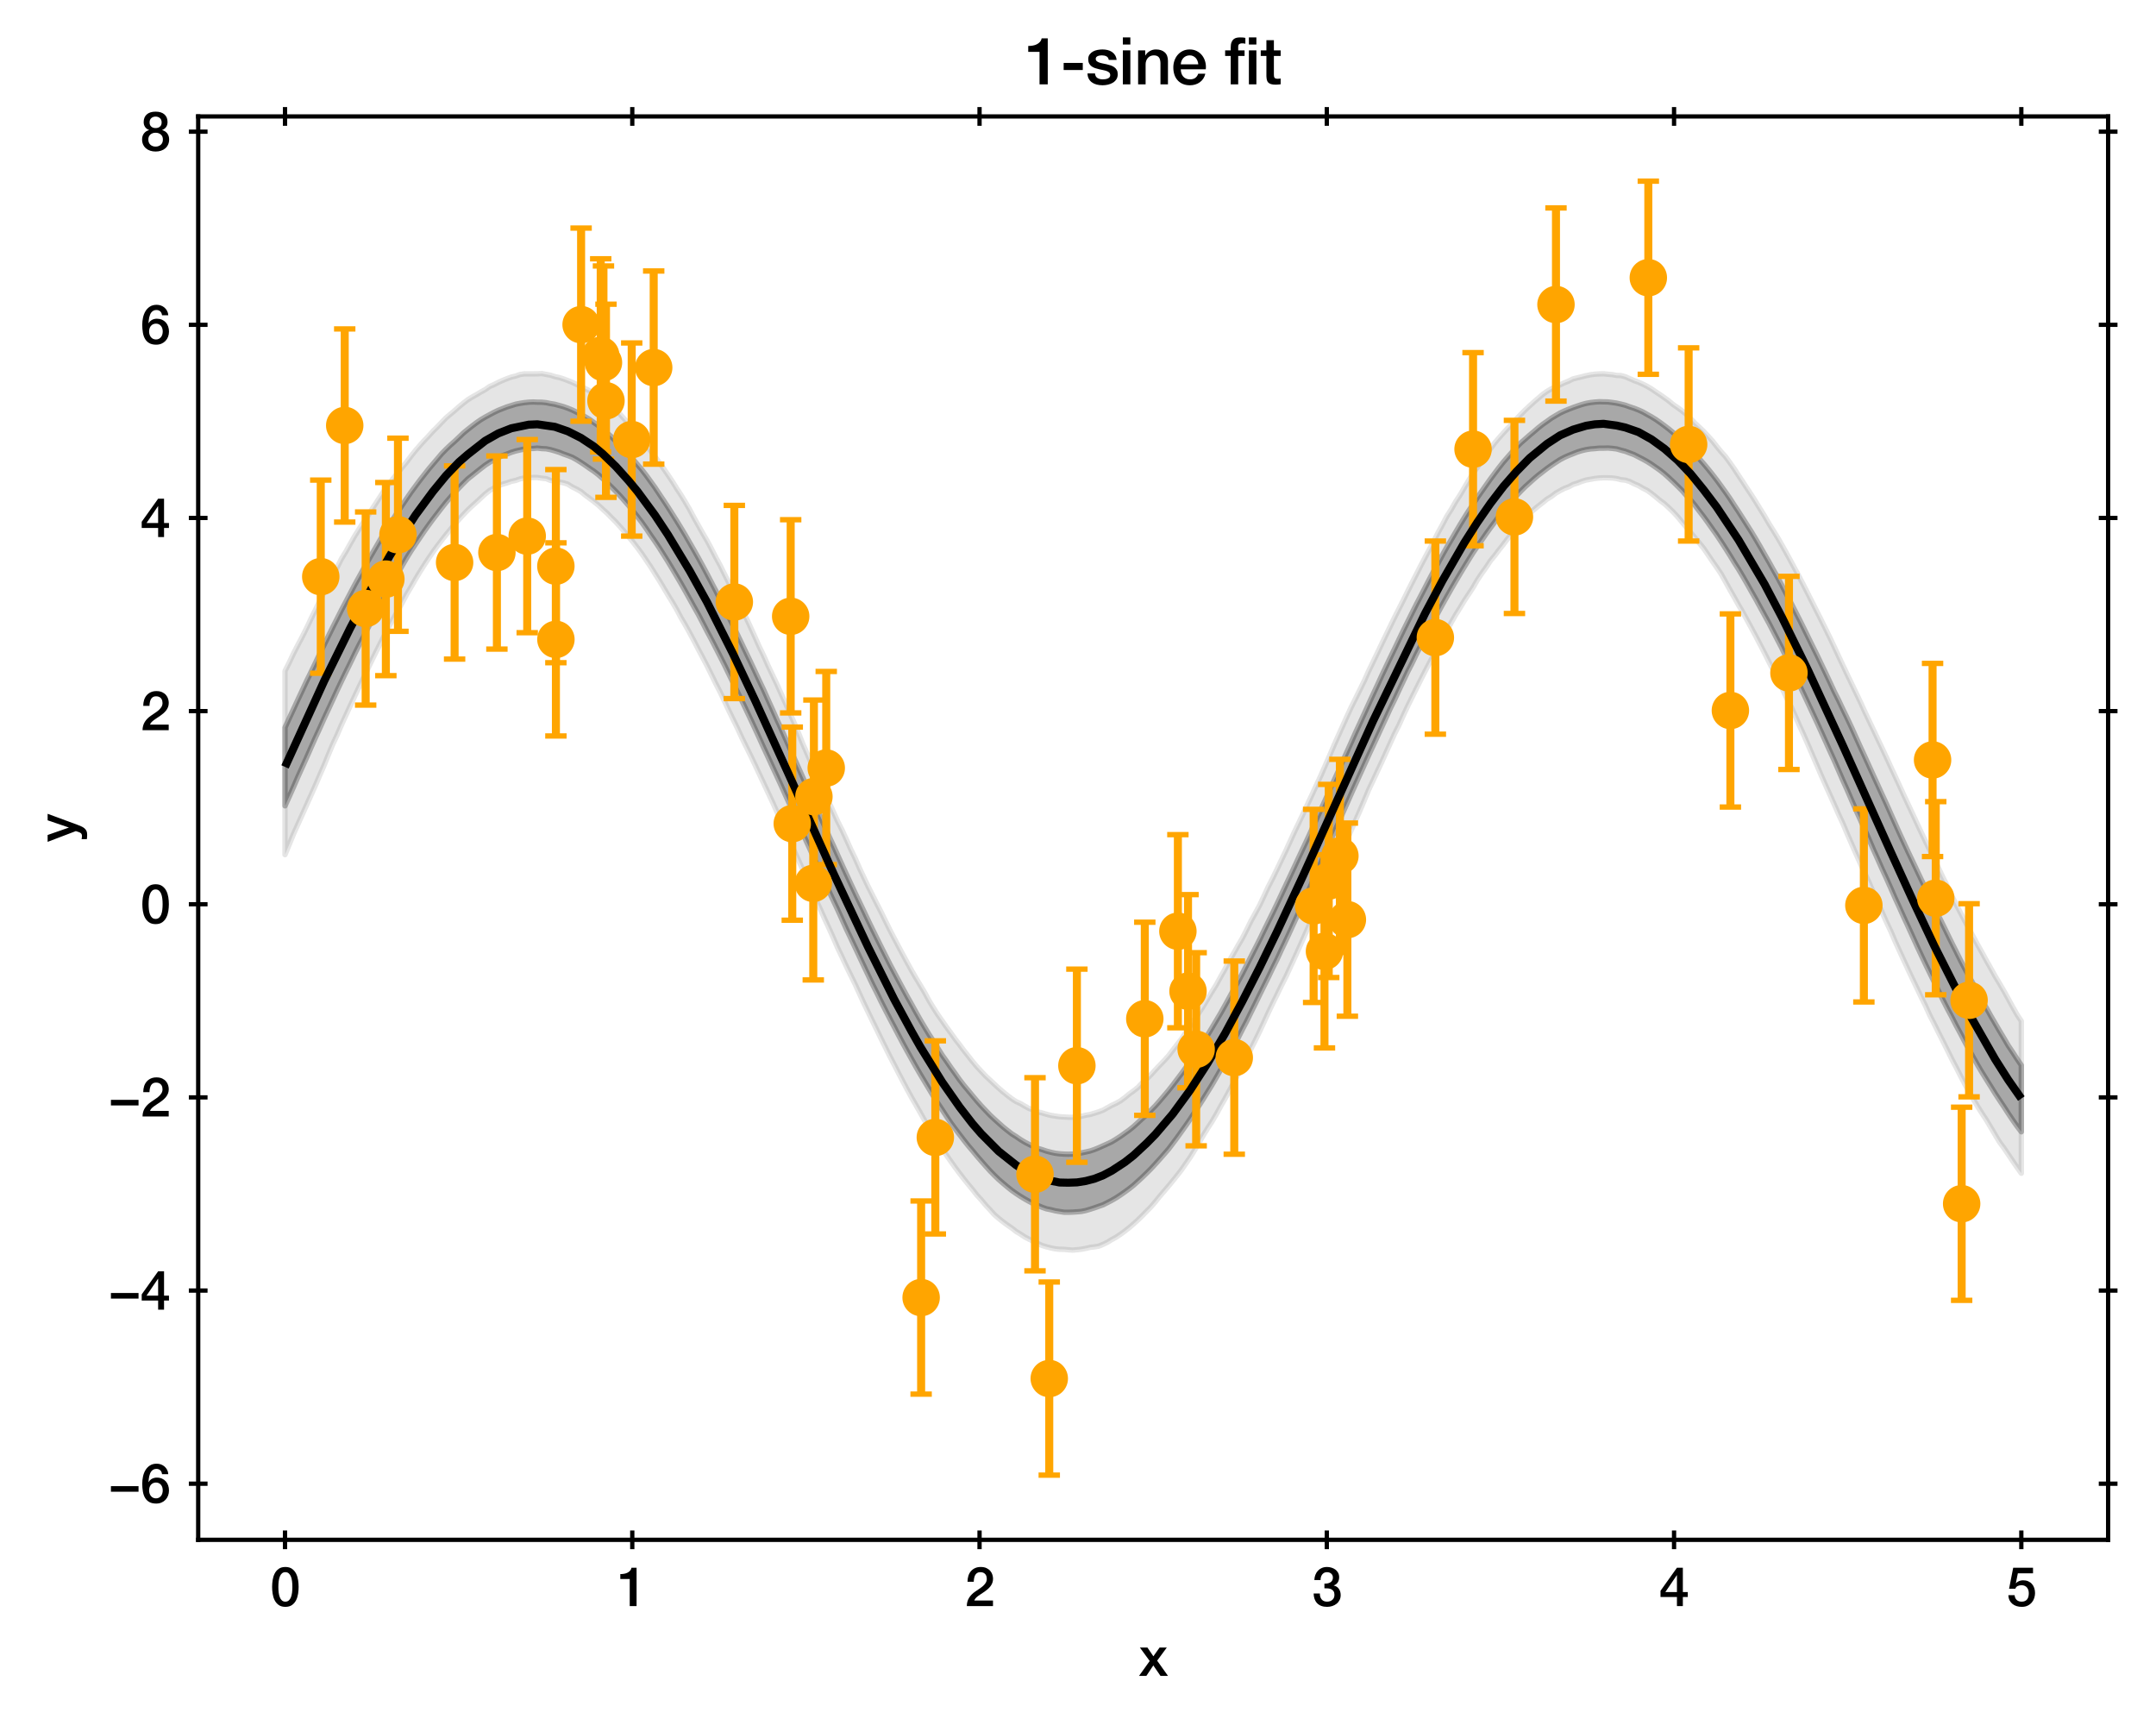 <?xml version="1.0" encoding="utf-8" standalone="no"?>
<!DOCTYPE svg PUBLIC "-//W3C//DTD SVG 1.1//EN"
  "http://www.w3.org/Graphics/SVG/1.1/DTD/svg11.dtd">
<svg xmlns:xlink="http://www.w3.org/1999/xlink" width="403.129pt" height="322.431pt" viewBox="0 0 403.129 322.431" xmlns="http://www.w3.org/2000/svg" version="1.1">
 <defs>
  <style type="text/css">*{stroke-linejoin: round; stroke-linecap: butt}</style>
 </defs>
 <g id="figure_1">
  <g id="patch_1">
   <path d="M 0 322.431 
L 403.129 322.431 
L 403.129 0 
L 0 0 
z
" style="fill: #ffffff"/>
  </g>
  <g id="axes_1">
   <g id="patch_2">
    <path d="M 37.059 287.881 
L 394.179 287.881 
L 394.179 21.769 
L 37.059 21.769 
z
" style="fill: #ffffff"/>
   </g>
   <g id="PolyCollection_1">
    <defs>
     <path id="m1b48907b41" d="M 53.292 -186.426 
L 53.292 -171.766 
L 54.106 -173.563 
L 54.919 -175.382 
L 55.733 -177.268 
L 56.547 -179.058 
L 57.36 -180.871 
L 58.174 -182.717 
L 58.988 -184.547 
L 59.801 -186.305 
L 60.615 -188.126 
L 61.429 -189.874 
L 62.242 -191.63 
L 63.056 -193.404 
L 63.87 -195.117 
L 64.683 -196.808 
L 65.497 -198.458 
L 66.311 -200.158 
L 67.125 -201.805 
L 67.938 -203.327 
L 68.752 -204.931 
L 69.566 -206.457 
L 70.379 -208.007 
L 71.193 -209.596 
L 72.007 -211.063 
L 72.82 -212.508 
L 73.634 -213.96 
L 74.448 -215.345 
L 75.261 -216.779 
L 76.075 -218.18 
L 76.889 -219.484 
L 77.702 -220.718 
L 78.516 -221.915 
L 79.33 -223.117 
L 80.143 -224.259 
L 80.957 -225.365 
L 81.771 -226.425 
L 82.584 -227.482 
L 83.398 -228.503 
L 84.212 -229.453 
L 85.025 -230.365 
L 85.839 -231.241 
L 86.653 -232.082 
L 87.466 -232.887 
L 88.28 -233.534 
L 89.094 -234.19 
L 89.907 -234.832 
L 90.721 -235.461 
L 91.535 -235.997 
L 92.348 -236.459 
L 93.162 -236.883 
L 93.976 -237.256 
L 94.789 -237.54 
L 95.603 -237.861 
L 96.417 -238.112 
L 97.23 -238.299 
L 98.044 -238.473 
L 98.858 -238.573 
L 99.671 -238.584 
L 100.485 -238.653 
L 101.299 -238.56 
L 102.112 -238.524 
L 102.926 -238.365 
L 103.74 -238.13 
L 104.553 -237.873 
L 105.367 -237.548 
L 106.181 -237.26 
L 106.994 -236.939 
L 107.808 -236.491 
L 108.622 -235.981 
L 109.435 -235.436 
L 110.249 -234.863 
L 111.063 -234.317 
L 111.876 -233.684 
L 112.69 -232.972 
L 113.504 -232.19 
L 114.317 -231.397 
L 115.131 -230.582 
L 115.945 -229.734 
L 116.758 -228.81 
L 117.572 -227.885 
L 118.386 -226.843 
L 119.199 -225.832 
L 120.013 -224.767 
L 120.827 -223.615 
L 121.64 -222.4 
L 122.454 -221.236 
L 123.268 -220.025 
L 124.081 -218.736 
L 124.895 -217.445 
L 125.709 -216.086 
L 126.522 -214.718 
L 127.336 -213.329 
L 128.15 -211.894 
L 128.963 -210.433 
L 129.777 -208.965 
L 130.591 -207.523 
L 131.404 -205.964 
L 132.218 -204.384 
L 133.032 -202.863 
L 133.845 -201.286 
L 134.659 -199.691 
L 135.473 -198.085 
L 136.286 -196.405 
L 137.1 -194.735 
L 137.914 -193.023 
L 138.728 -191.38 
L 139.541 -189.678 
L 140.355 -187.957 
L 141.169 -186.213 
L 141.982 -184.447 
L 142.796 -182.643 
L 143.61 -180.894 
L 144.423 -179.112 
L 145.237 -177.361 
L 146.051 -175.588 
L 146.864 -173.773 
L 147.678 -172.006 
L 148.492 -170.211 
L 149.305 -168.406 
L 150.119 -166.608 
L 150.933 -164.793 
L 151.746 -163.017 
L 152.56 -161.191 
L 153.374 -159.391 
L 154.187 -157.582 
L 155.001 -155.819 
L 155.815 -154.062 
L 156.628 -152.347 
L 157.442 -150.544 
L 158.256 -148.74 
L 159.069 -147.03 
L 159.883 -145.311 
L 160.697 -143.581 
L 161.51 -141.853 
L 162.324 -140.139 
L 163.138 -138.422 
L 163.951 -136.815 
L 164.765 -135.147 
L 165.579 -133.545 
L 166.392 -131.973 
L 167.206 -130.438 
L 168.02 -128.882 
L 168.833 -127.349 
L 169.647 -125.873 
L 170.461 -124.405 
L 171.274 -122.963 
L 172.088 -121.552 
L 172.902 -120.2 
L 173.715 -118.843 
L 174.529 -117.494 
L 175.343 -116.194 
L 176.156 -114.966 
L 176.97 -113.722 
L 177.784 -112.501 
L 178.597 -111.405 
L 179.411 -110.328 
L 180.225 -109.265 
L 181.038 -108.241 
L 181.852 -107.287 
L 182.666 -106.3 
L 183.479 -105.364 
L 184.293 -104.434 
L 185.107 -103.535 
L 185.92 -102.703 
L 186.734 -101.916 
L 187.548 -101.211 
L 188.361 -100.528 
L 189.175 -99.876 
L 189.989 -99.3 
L 190.802 -98.761 
L 191.616 -98.269 
L 192.43 -97.818 
L 193.243 -97.389 
L 194.057 -97.052 
L 194.871 -96.713 
L 195.684 -96.428 
L 196.498 -96.265 
L 197.312 -96.058 
L 198.125 -95.926 
L 198.939 -95.798 
L 199.753 -95.79 
L 200.566 -95.816 
L 201.38 -95.871 
L 202.194 -95.942 
L 203.007 -96.109 
L 203.821 -96.35 
L 204.635 -96.612 
L 205.448 -96.901 
L 206.262 -97.184 
L 207.076 -97.597 
L 207.89 -98.021 
L 208.703 -98.494 
L 209.517 -99.031 
L 210.331 -99.6 
L 211.144 -100.197 
L 211.958 -100.841 
L 212.772 -101.58 
L 213.585 -102.326 
L 214.399 -103.117 
L 215.213 -103.929 
L 216.026 -104.806 
L 216.84 -105.709 
L 217.654 -106.635 
L 218.467 -107.57 
L 219.281 -108.641 
L 220.095 -109.73 
L 220.908 -110.867 
L 221.722 -112.012 
L 222.536 -113.192 
L 223.349 -114.437 
L 224.163 -115.684 
L 224.977 -116.963 
L 225.79 -118.272 
L 226.604 -119.584 
L 227.418 -120.982 
L 228.231 -122.411 
L 229.045 -123.834 
L 229.859 -125.343 
L 230.672 -126.786 
L 231.486 -128.344 
L 232.3 -129.964 
L 233.113 -131.514 
L 233.927 -133.181 
L 234.741 -134.825 
L 235.554 -136.493 
L 236.368 -138.148 
L 237.182 -139.788 
L 237.995 -141.49 
L 238.809 -143.136 
L 239.623 -144.909 
L 240.436 -146.625 
L 241.25 -148.376 
L 242.064 -150.156 
L 242.877 -151.929 
L 243.691 -153.725 
L 244.505 -155.552 
L 245.318 -157.395 
L 246.132 -159.245 
L 246.946 -161.085 
L 247.759 -162.919 
L 248.573 -164.748 
L 249.387 -166.617 
L 250.2 -168.454 
L 251.014 -170.326 
L 251.828 -172.148 
L 252.641 -173.991 
L 253.455 -175.802 
L 254.269 -177.6 
L 255.082 -179.39 
L 255.896 -181.194 
L 256.71 -182.935 
L 257.523 -184.702 
L 258.337 -186.464 
L 259.151 -188.228 
L 259.964 -189.994 
L 260.778 -191.662 
L 261.592 -193.417 
L 262.405 -195.13 
L 263.219 -196.862 
L 264.033 -198.441 
L 264.846 -200.143 
L 265.66 -201.739 
L 266.474 -203.332 
L 267.287 -204.888 
L 268.101 -206.433 
L 268.915 -207.949 
L 269.728 -209.437 
L 270.542 -210.894 
L 271.356 -212.333 
L 272.169 -213.737 
L 272.983 -215.106 
L 273.797 -216.456 
L 274.61 -217.782 
L 275.424 -219.081 
L 276.238 -220.29 
L 277.052 -221.437 
L 277.865 -222.617 
L 278.679 -223.747 
L 279.493 -224.841 
L 280.306 -225.943 
L 281.12 -226.944 
L 281.934 -227.933 
L 282.747 -228.884 
L 283.561 -229.769 
L 284.375 -230.623 
L 285.188 -231.433 
L 286.002 -232.166 
L 286.816 -232.899 
L 287.629 -233.59 
L 288.443 -234.218 
L 289.257 -234.847 
L 290.07 -235.426 
L 290.884 -235.975 
L 291.698 -236.494 
L 292.511 -236.925 
L 293.325 -237.285 
L 294.139 -237.607 
L 294.952 -237.927 
L 295.766 -238.182 
L 296.58 -238.371 
L 297.393 -238.501 
L 298.207 -238.557 
L 299.021 -238.644 
L 299.834 -238.64 
L 300.648 -238.668 
L 301.462 -238.599 
L 302.275 -238.499 
L 303.089 -238.264 
L 303.903 -238.05 
L 304.716 -237.744 
L 305.53 -237.438 
L 306.344 -237.021 
L 307.157 -236.6 
L 307.971 -236.151 
L 308.785 -235.635 
L 309.598 -235.067 
L 310.412 -234.495 
L 311.226 -233.842 
L 312.039 -233.119 
L 312.853 -232.357 
L 313.667 -231.559 
L 314.48 -230.749 
L 315.294 -229.817 
L 316.108 -228.94 
L 316.921 -227.962 
L 317.735 -226.879 
L 318.549 -225.829 
L 319.362 -224.709 
L 320.176 -223.553 
L 320.99 -222.413 
L 321.803 -221.193 
L 322.617 -219.938 
L 323.431 -218.652 
L 324.244 -217.314 
L 325.058 -216.038 
L 325.872 -214.671 
L 326.685 -213.259 
L 327.499 -211.808 
L 328.313 -210.39 
L 329.126 -208.891 
L 329.94 -207.413 
L 330.754 -205.932 
L 331.567 -204.354 
L 332.381 -202.778 
L 333.195 -201.212 
L 334.008 -199.505 
L 334.822 -197.849 
L 335.636 -196.126 
L 336.449 -194.386 
L 337.263 -192.665 
L 338.077 -190.93 
L 338.89 -189.184 
L 339.704 -187.44 
L 340.518 -185.653 
L 341.331 -183.852 
L 342.145 -182.044 
L 342.959 -180.259 
L 343.772 -178.392 
L 344.586 -176.517 
L 345.4 -174.719 
L 346.213 -172.832 
L 347.027 -170.972 
L 347.841 -169.187 
L 348.655 -167.351 
L 349.468 -165.515 
L 350.282 -163.615 
L 351.096 -161.816 
L 351.909 -159.976 
L 352.723 -158.22 
L 353.537 -156.394 
L 354.35 -154.532 
L 355.164 -152.763 
L 355.978 -150.944 
L 356.791 -149.192 
L 357.605 -147.393 
L 358.419 -145.598 
L 359.232 -143.855 
L 360.046 -142.135 
L 360.86 -140.461 
L 361.673 -138.812 
L 362.487 -137.135 
L 363.301 -135.451 
L 364.114 -133.859 
L 364.928 -132.34 
L 365.742 -130.736 
L 366.555 -129.234 
L 367.369 -127.671 
L 368.183 -126.171 
L 368.996 -124.693 
L 369.81 -123.261 
L 370.624 -121.888 
L 371.437 -120.584 
L 372.251 -119.283 
L 373.065 -117.973 
L 373.878 -116.738 
L 374.692 -115.524 
L 375.506 -114.265 
L 376.319 -113.048 
L 377.133 -111.897 
L 377.947 -110.832 
L 377.947 -123.272 
L 377.947 -123.272 
L 377.133 -124.476 
L 376.319 -125.727 
L 375.506 -126.943 
L 374.692 -128.332 
L 373.878 -129.687 
L 373.065 -131.086 
L 372.251 -132.473 
L 371.437 -133.946 
L 370.624 -135.309 
L 369.81 -136.843 
L 368.996 -138.402 
L 368.183 -139.889 
L 367.369 -141.364 
L 366.555 -142.932 
L 365.742 -144.578 
L 364.928 -146.187 
L 364.114 -147.853 
L 363.301 -149.522 
L 362.487 -151.174 
L 361.673 -152.882 
L 360.86 -154.61 
L 360.046 -156.324 
L 359.232 -158.001 
L 358.419 -159.718 
L 357.605 -161.442 
L 356.791 -163.146 
L 355.978 -164.9 
L 355.164 -166.67 
L 354.35 -168.481 
L 353.537 -170.301 
L 352.723 -172.138 
L 351.909 -173.896 
L 351.096 -175.681 
L 350.282 -177.459 
L 349.468 -179.251 
L 348.655 -181.043 
L 347.841 -182.8 
L 347.027 -184.598 
L 346.213 -186.411 
L 345.4 -188.139 
L 344.586 -189.82 
L 343.772 -191.543 
L 342.959 -193.16 
L 342.145 -194.922 
L 341.331 -196.641 
L 340.518 -198.34 
L 339.704 -200.039 
L 338.89 -201.677 
L 338.077 -203.33 
L 337.263 -204.995 
L 336.449 -206.629 
L 335.636 -208.223 
L 334.822 -209.821 
L 334.008 -211.4 
L 333.195 -212.948 
L 332.381 -214.483 
L 331.567 -215.918 
L 330.754 -217.381 
L 329.94 -218.792 
L 329.126 -220.223 
L 328.313 -221.61 
L 327.499 -222.965 
L 326.685 -224.248 
L 325.872 -225.527 
L 325.058 -226.794 
L 324.244 -228.026 
L 323.431 -229.279 
L 322.617 -230.446 
L 321.803 -231.581 
L 320.99 -232.696 
L 320.176 -233.751 
L 319.362 -234.764 
L 318.549 -235.737 
L 317.735 -236.668 
L 316.921 -237.58 
L 316.108 -238.428 
L 315.294 -239.273 
L 314.48 -240.062 
L 313.667 -240.844 
L 312.853 -241.54 
L 312.039 -242.217 
L 311.226 -242.837 
L 310.412 -243.44 
L 309.598 -244.006 
L 308.785 -244.506 
L 307.971 -244.961 
L 307.157 -245.425 
L 306.344 -245.79 
L 305.53 -246.109 
L 304.716 -246.375 
L 303.903 -246.673 
L 303.089 -246.879 
L 302.275 -247.063 
L 301.462 -247.186 
L 300.648 -247.285 
L 299.834 -247.306 
L 299.021 -247.326 
L 298.207 -247.263 
L 297.393 -247.171 
L 296.58 -247.021 
L 295.766 -246.801 
L 294.952 -246.53 
L 294.139 -246.244 
L 293.325 -245.932 
L 292.511 -245.594 
L 291.698 -245.21 
L 290.884 -244.732 
L 290.07 -244.245 
L 289.257 -243.659 
L 288.443 -243.087 
L 287.629 -242.446 
L 286.816 -241.745 
L 286.002 -241.065 
L 285.188 -240.353 
L 284.375 -239.639 
L 283.561 -238.835 
L 282.747 -237.928 
L 281.934 -237.006 
L 281.12 -236.07 
L 280.306 -235.043 
L 279.493 -233.963 
L 278.679 -232.878 
L 277.865 -231.727 
L 277.052 -230.574 
L 276.238 -229.412 
L 275.424 -228.144 
L 274.61 -226.919 
L 273.797 -225.629 
L 272.983 -224.302 
L 272.169 -222.921 
L 271.356 -221.526 
L 270.542 -220.16 
L 269.728 -218.707 
L 268.915 -217.213 
L 268.101 -215.705 
L 267.287 -214.177 
L 266.474 -212.597 
L 265.66 -211.034 
L 264.846 -209.475 
L 264.033 -207.851 
L 263.219 -206.212 
L 262.405 -204.573 
L 261.592 -202.886 
L 260.778 -201.171 
L 259.964 -199.496 
L 259.151 -197.791 
L 258.337 -196.072 
L 257.523 -194.297 
L 256.71 -192.55 
L 255.896 -190.773 
L 255.082 -188.98 
L 254.269 -187.212 
L 253.455 -185.455 
L 252.641 -183.625 
L 251.828 -181.813 
L 251.014 -180.015 
L 250.2 -178.179 
L 249.387 -176.409 
L 248.573 -174.608 
L 247.759 -172.786 
L 246.946 -171.013 
L 246.132 -169.229 
L 245.318 -167.441 
L 244.505 -165.662 
L 243.691 -163.932 
L 242.877 -162.209 
L 242.064 -160.45 
L 241.25 -158.704 
L 240.436 -156.978 
L 239.623 -155.241 
L 238.809 -153.507 
L 237.995 -151.808 
L 237.182 -150.168 
L 236.368 -148.51 
L 235.554 -146.819 
L 234.741 -145.215 
L 233.927 -143.618 
L 233.113 -142.021 
L 232.3 -140.426 
L 231.486 -138.905 
L 230.672 -137.424 
L 229.859 -135.936 
L 229.045 -134.456 
L 228.231 -133.001 
L 227.418 -131.631 
L 226.604 -130.261 
L 225.79 -128.914 
L 224.977 -127.615 
L 224.163 -126.376 
L 223.349 -125.178 
L 222.536 -124.005 
L 221.722 -122.833 
L 220.908 -121.71 
L 220.095 -120.641 
L 219.281 -119.561 
L 218.467 -118.53 
L 217.654 -117.568 
L 216.84 -116.609 
L 216.026 -115.689 
L 215.213 -114.861 
L 214.399 -114.024 
L 213.585 -113.312 
L 212.772 -112.556 
L 211.958 -111.817 
L 211.144 -111.155 
L 210.331 -110.573 
L 209.517 -109.991 
L 208.703 -109.467 
L 207.89 -108.97 
L 207.076 -108.585 
L 206.262 -108.216 
L 205.448 -107.851 
L 204.635 -107.516 
L 203.821 -107.241 
L 203.007 -107.056 
L 202.194 -106.887 
L 201.38 -106.727 
L 200.566 -106.666 
L 199.753 -106.64 
L 198.939 -106.662 
L 198.125 -106.72 
L 197.312 -106.825 
L 196.498 -107.002 
L 195.684 -107.217 
L 194.871 -107.494 
L 194.057 -107.734 
L 193.243 -108.067 
L 192.43 -108.467 
L 191.616 -108.896 
L 190.802 -109.386 
L 189.989 -109.946 
L 189.175 -110.457 
L 188.361 -111.087 
L 187.548 -111.742 
L 186.734 -112.47 
L 185.92 -113.203 
L 185.107 -113.967 
L 184.293 -114.823 
L 183.479 -115.678 
L 182.666 -116.597 
L 181.852 -117.568 
L 181.038 -118.547 
L 180.225 -119.521 
L 179.411 -120.568 
L 178.597 -121.729 
L 177.784 -122.855 
L 176.97 -124.039 
L 176.156 -125.187 
L 175.343 -126.477 
L 174.529 -127.787 
L 173.715 -129.026 
L 172.902 -130.37 
L 172.088 -131.735 
L 171.274 -133.175 
L 170.461 -134.652 
L 169.647 -136.092 
L 168.833 -137.587 
L 168.02 -139.098 
L 167.206 -140.624 
L 166.392 -142.156 
L 165.579 -143.774 
L 164.765 -145.391 
L 163.951 -147.03 
L 163.138 -148.686 
L 162.324 -150.367 
L 161.51 -152.1 
L 160.697 -153.794 
L 159.883 -155.499 
L 159.069 -157.238 
L 158.256 -158.985 
L 157.442 -160.756 
L 156.628 -162.555 
L 155.815 -164.361 
L 155.001 -166.12 
L 154.187 -167.985 
L 153.374 -169.819 
L 152.56 -171.625 
L 151.746 -173.438 
L 150.933 -175.229 
L 150.119 -177.082 
L 149.305 -178.88 
L 148.492 -180.699 
L 147.678 -182.546 
L 146.864 -184.362 
L 146.051 -186.198 
L 145.237 -187.958 
L 144.423 -189.807 
L 143.61 -191.597 
L 142.796 -193.433 
L 141.982 -195.147 
L 141.169 -196.902 
L 140.355 -198.638 
L 139.541 -200.325 
L 138.728 -202.033 
L 137.914 -203.729 
L 137.1 -205.398 
L 136.286 -207.091 
L 135.473 -208.706 
L 134.659 -210.358 
L 133.845 -211.972 
L 133.032 -213.527 
L 132.218 -215.088 
L 131.404 -216.614 
L 130.591 -218.099 
L 129.777 -219.542 
L 128.963 -220.956 
L 128.15 -222.377 
L 127.336 -223.73 
L 126.522 -225.061 
L 125.709 -226.348 
L 124.895 -227.631 
L 124.081 -228.868 
L 123.268 -230.081 
L 122.454 -231.313 
L 121.64 -232.436 
L 120.827 -233.561 
L 120.013 -234.615 
L 119.199 -235.572 
L 118.386 -236.526 
L 117.572 -237.405 
L 116.758 -238.282 
L 115.945 -239.167 
L 115.131 -239.954 
L 114.317 -240.777 
L 113.504 -241.502 
L 112.69 -242.22 
L 111.876 -242.857 
L 111.063 -243.424 
L 110.249 -244.01 
L 109.435 -244.492 
L 108.622 -244.961 
L 107.808 -245.375 
L 106.994 -245.777 
L 106.181 -246.116 
L 105.367 -246.405 
L 104.553 -246.628 
L 103.74 -246.852 
L 102.926 -246.985 
L 102.112 -247.155 
L 101.299 -247.237 
L 100.485 -247.245 
L 99.671 -247.278 
L 98.858 -247.242 
L 98.044 -247.155 
L 97.23 -247.027 
L 96.417 -246.865 
L 95.603 -246.606 
L 94.789 -246.356 
L 93.976 -246.039 
L 93.162 -245.716 
L 92.348 -245.325 
L 91.535 -244.892 
L 90.721 -244.449 
L 89.907 -243.971 
L 89.094 -243.404 
L 88.28 -242.788 
L 87.466 -242.147 
L 86.653 -241.481 
L 85.839 -240.7 
L 85.025 -239.928 
L 84.212 -239.212 
L 83.398 -238.433 
L 82.584 -237.605 
L 81.771 -236.644 
L 80.957 -235.692 
L 80.143 -234.728 
L 79.33 -233.696 
L 78.516 -232.654 
L 77.702 -231.562 
L 76.889 -230.459 
L 76.075 -229.279 
L 75.261 -228.07 
L 74.448 -226.86 
L 73.634 -225.598 
L 72.82 -224.35 
L 72.007 -223.036 
L 71.193 -221.704 
L 70.379 -220.288 
L 69.566 -218.895 
L 68.752 -217.487 
L 67.938 -216.006 
L 67.125 -214.537 
L 66.311 -213.06 
L 65.497 -211.513 
L 64.683 -209.951 
L 63.87 -208.424 
L 63.056 -206.81 
L 62.242 -205.204 
L 61.429 -203.555 
L 60.615 -201.903 
L 59.801 -200.232 
L 58.988 -198.509 
L 58.174 -196.825 
L 57.36 -195.172 
L 56.547 -193.43 
L 55.733 -191.693 
L 54.919 -189.932 
L 54.106 -188.191 
L 53.292 -186.426 
z
" style="stroke: #000000; stroke-opacity: 0.3"/>
    </defs>
    <g clip-path="url(#pb986265d74)">
     <use xlink:href="#m1b48907b41" x="0" y="322.431" style="fill-opacity: 0.3; stroke: #000000; stroke-opacity: 0.3"/>
    </g>
   </g>
   <g id="PolyCollection_2">
    <defs>
     <path id="md730504c62" d="M 53.292 -196.984 
L 53.292 -162.64 
L 54.106 -164.614 
L 54.919 -166.599 
L 55.733 -168.395 
L 56.547 -170.205 
L 57.36 -172.008 
L 58.174 -173.812 
L 58.988 -175.641 
L 59.801 -177.528 
L 60.615 -179.385 
L 61.429 -181.401 
L 62.242 -183.33 
L 63.056 -185.068 
L 63.87 -186.958 
L 64.683 -188.721 
L 65.497 -190.497 
L 66.311 -192.238 
L 67.125 -193.979 
L 67.938 -195.655 
L 68.752 -197.362 
L 69.566 -199.043 
L 70.379 -200.697 
L 71.193 -202.313 
L 72.007 -203.903 
L 72.82 -205.471 
L 73.634 -206.949 
L 74.448 -208.369 
L 75.261 -209.854 
L 76.075 -211.383 
L 76.889 -212.745 
L 77.702 -214.167 
L 78.516 -215.522 
L 79.33 -216.809 
L 80.143 -218.048 
L 80.957 -219.233 
L 81.771 -220.352 
L 82.584 -221.421 
L 83.398 -222.456 
L 84.212 -223.456 
L 85.025 -224.419 
L 85.839 -225.344 
L 86.653 -226.232 
L 87.466 -227.079 
L 88.28 -227.843 
L 89.094 -228.574 
L 89.907 -229.323 
L 90.721 -230.077 
L 91.535 -230.726 
L 92.348 -231.173 
L 93.162 -231.624 
L 93.976 -231.904 
L 94.789 -232.144 
L 95.603 -232.433 
L 96.417 -232.605 
L 97.23 -232.901 
L 98.044 -233.068 
L 98.858 -233.115 
L 99.671 -233.151 
L 100.485 -233.155 
L 101.299 -233.028 
L 102.112 -232.947 
L 102.926 -232.613 
L 103.74 -232.486 
L 104.553 -232.318 
L 105.367 -232.165 
L 106.181 -231.906 
L 106.994 -231.388 
L 107.808 -230.994 
L 108.622 -230.525 
L 109.435 -229.851 
L 110.249 -229.258 
L 111.063 -228.641 
L 111.876 -227.993 
L 112.69 -227.232 
L 113.504 -226.496 
L 114.317 -225.666 
L 115.131 -224.857 
L 115.945 -223.963 
L 116.758 -223.028 
L 117.572 -222.044 
L 118.386 -221.063 
L 119.199 -220.013 
L 120.013 -218.908 
L 120.827 -217.706 
L 121.64 -216.504 
L 122.454 -215.206 
L 123.268 -213.919 
L 124.081 -212.558 
L 124.895 -211.192 
L 125.709 -209.87 
L 126.522 -208.485 
L 127.336 -206.947 
L 128.15 -205.57 
L 128.963 -204.103 
L 129.777 -202.568 
L 130.591 -201.002 
L 131.404 -199.471 
L 132.218 -197.921 
L 133.032 -196.267 
L 133.845 -194.6 
L 134.659 -193.031 
L 135.473 -191.313 
L 136.286 -189.557 
L 137.1 -187.893 
L 137.914 -186.235 
L 138.728 -184.463 
L 139.541 -182.803 
L 140.355 -181.161 
L 141.169 -179.445 
L 141.982 -177.714 
L 142.796 -175.979 
L 143.61 -174.242 
L 144.423 -172.519 
L 145.237 -170.706 
L 146.051 -168.959 
L 146.864 -167.171 
L 147.678 -165.196 
L 148.492 -163.367 
L 149.305 -161.616 
L 150.119 -159.811 
L 150.933 -157.881 
L 151.746 -155.957 
L 152.56 -154.199 
L 153.374 -152.482 
L 154.187 -150.66 
L 155.001 -148.904 
L 155.815 -147.085 
L 156.628 -145.212 
L 157.442 -143.51 
L 158.256 -141.761 
L 159.069 -140.096 
L 159.883 -138.446 
L 160.697 -136.674 
L 161.51 -134.901 
L 162.324 -133.216 
L 163.138 -131.539 
L 163.951 -129.885 
L 164.765 -128.202 
L 165.579 -126.566 
L 166.392 -124.932 
L 167.206 -123.38 
L 168.02 -121.794 
L 168.833 -120.237 
L 169.647 -118.71 
L 170.461 -117.215 
L 171.274 -115.812 
L 172.088 -114.376 
L 172.902 -112.937 
L 173.715 -111.582 
L 174.529 -110.257 
L 175.343 -108.947 
L 176.156 -107.694 
L 176.97 -106.48 
L 177.784 -105.305 
L 178.597 -104.169 
L 179.411 -103.073 
L 180.225 -102.018 
L 181.038 -101.015 
L 181.852 -100.029 
L 182.666 -98.984 
L 183.479 -98.106 
L 184.293 -97.129 
L 185.107 -96.265 
L 185.92 -95.349 
L 186.734 -94.649 
L 187.548 -94 
L 188.361 -93.399 
L 189.175 -92.845 
L 189.989 -92.202 
L 190.802 -91.714 
L 191.616 -91.164 
L 192.43 -90.75 
L 193.243 -90.326 
L 194.057 -89.95 
L 194.871 -89.566 
L 195.684 -89.327 
L 196.498 -89.116 
L 197.312 -88.953 
L 198.125 -88.869 
L 198.939 -88.856 
L 199.753 -88.777 
L 200.566 -88.715 
L 201.38 -88.784 
L 202.194 -88.878 
L 203.007 -89.024 
L 203.821 -89.222 
L 204.635 -89.317 
L 205.448 -89.456 
L 206.262 -89.792 
L 207.076 -90.187 
L 207.89 -90.696 
L 208.703 -91.13 
L 209.517 -91.676 
L 210.331 -92.273 
L 211.144 -92.918 
L 211.958 -93.613 
L 212.772 -94.357 
L 213.585 -95.148 
L 214.399 -95.987 
L 215.213 -96.805 
L 216.026 -97.748 
L 216.84 -98.76 
L 217.654 -99.715 
L 218.467 -100.664 
L 219.281 -101.651 
L 220.095 -102.66 
L 220.908 -103.713 
L 221.722 -104.891 
L 222.536 -106.059 
L 223.349 -107.372 
L 224.163 -108.737 
L 224.977 -110.145 
L 225.79 -111.473 
L 226.604 -112.718 
L 227.418 -114.107 
L 228.231 -115.584 
L 229.045 -117.005 
L 229.859 -118.504 
L 230.672 -120.035 
L 231.486 -121.596 
L 232.3 -123.188 
L 233.113 -124.732 
L 233.927 -126.376 
L 234.741 -127.987 
L 235.554 -129.654 
L 236.368 -131.4 
L 237.182 -133.18 
L 237.995 -134.872 
L 238.809 -136.537 
L 239.623 -138.215 
L 240.436 -139.824 
L 241.25 -141.592 
L 242.064 -143.362 
L 242.877 -145.161 
L 243.691 -146.984 
L 244.505 -148.836 
L 245.318 -150.682 
L 246.132 -152.508 
L 246.946 -154.399 
L 247.759 -156.246 
L 248.573 -157.984 
L 249.387 -159.834 
L 250.2 -161.71 
L 251.014 -163.544 
L 251.828 -165.319 
L 252.641 -167.197 
L 253.455 -169.019 
L 254.269 -170.858 
L 255.082 -172.766 
L 255.896 -174.726 
L 256.71 -176.438 
L 257.523 -178.195 
L 258.337 -179.922 
L 259.151 -181.721 
L 259.964 -183.512 
L 260.778 -185.289 
L 261.592 -186.894 
L 262.405 -188.703 
L 263.219 -190.438 
L 264.033 -192.094 
L 264.846 -193.732 
L 265.66 -195.357 
L 266.474 -196.955 
L 267.287 -198.507 
L 268.101 -200.063 
L 268.915 -201.598 
L 269.728 -203.048 
L 270.542 -204.506 
L 271.356 -206.053 
L 272.169 -207.47 
L 272.983 -208.772 
L 273.797 -210.123 
L 274.61 -211.347 
L 275.424 -212.586 
L 276.238 -213.998 
L 277.052 -215.219 
L 277.865 -216.341 
L 278.679 -217.579 
L 279.493 -218.566 
L 280.306 -219.654 
L 281.12 -220.673 
L 281.934 -221.76 
L 282.747 -222.67 
L 283.561 -223.714 
L 284.375 -224.751 
L 285.188 -225.51 
L 286.002 -226.479 
L 286.816 -227.15 
L 287.629 -227.821 
L 288.443 -228.452 
L 289.257 -229.117 
L 290.07 -229.605 
L 290.884 -230.226 
L 291.698 -230.696 
L 292.511 -231.117 
L 293.325 -231.421 
L 294.139 -231.869 
L 294.952 -232.112 
L 295.766 -232.434 
L 296.58 -232.68 
L 297.393 -232.829 
L 298.207 -232.974 
L 299.021 -233.069 
L 299.834 -233.105 
L 300.648 -233.102 
L 301.462 -233.061 
L 302.275 -232.963 
L 303.089 -232.751 
L 303.903 -232.659 
L 304.716 -232.41 
L 305.53 -231.995 
L 306.344 -231.651 
L 307.157 -231.174 
L 307.971 -230.76 
L 308.785 -230.18 
L 309.598 -229.527 
L 310.412 -228.851 
L 311.226 -228.251 
L 312.039 -227.505 
L 312.853 -226.712 
L 313.667 -225.842 
L 314.48 -224.849 
L 315.294 -223.886 
L 316.108 -222.889 
L 316.921 -221.889 
L 317.735 -220.916 
L 318.549 -219.908 
L 319.362 -218.729 
L 320.176 -217.519 
L 320.99 -216.363 
L 321.803 -215.143 
L 322.617 -213.69 
L 323.431 -212.232 
L 324.244 -210.798 
L 325.058 -209.352 
L 325.872 -207.959 
L 326.685 -206.483 
L 327.499 -204.98 
L 328.313 -203.454 
L 329.126 -201.904 
L 329.94 -200.333 
L 330.754 -198.708 
L 331.567 -197.126 
L 332.381 -195.495 
L 333.195 -193.822 
L 334.008 -192.053 
L 334.822 -190.491 
L 335.636 -188.675 
L 336.449 -186.814 
L 337.263 -185.032 
L 338.077 -183.181 
L 338.89 -181.294 
L 339.704 -179.399 
L 340.518 -177.5 
L 341.331 -175.673 
L 342.145 -173.873 
L 342.959 -172.064 
L 343.772 -170.218 
L 344.586 -168.467 
L 345.4 -166.527 
L 346.213 -164.673 
L 347.027 -162.811 
L 347.841 -161.003 
L 348.655 -159.218 
L 349.468 -157.463 
L 350.282 -155.597 
L 351.096 -153.759 
L 351.909 -151.895 
L 352.723 -150.058 
L 353.537 -148.335 
L 354.35 -146.436 
L 355.164 -144.65 
L 355.978 -142.882 
L 356.791 -141.134 
L 357.605 -139.406 
L 358.419 -137.701 
L 359.232 -136.015 
L 360.046 -134.357 
L 360.86 -132.559 
L 361.673 -130.988 
L 362.487 -129.347 
L 363.301 -127.748 
L 364.114 -126.12 
L 364.928 -124.464 
L 365.742 -122.919 
L 366.555 -121.326 
L 367.369 -119.794 
L 368.183 -118.264 
L 368.996 -116.886 
L 369.81 -115.517 
L 370.624 -114.235 
L 371.437 -113.003 
L 372.251 -111.64 
L 373.065 -110.253 
L 373.878 -108.906 
L 374.692 -107.804 
L 375.506 -106.602 
L 376.319 -105.384 
L 377.133 -104.209 
L 377.947 -103.079 
L 377.947 -131.516 
L 377.947 -131.516 
L 377.133 -132.762 
L 376.319 -134.198 
L 375.506 -135.691 
L 374.692 -137.159 
L 373.878 -138.551 
L 373.065 -139.897 
L 372.251 -141.371 
L 371.437 -142.809 
L 370.624 -144.302 
L 369.81 -145.744 
L 368.996 -147.24 
L 368.183 -148.754 
L 367.369 -150.282 
L 366.555 -151.828 
L 365.742 -153.39 
L 364.928 -154.979 
L 364.114 -156.747 
L 363.301 -158.379 
L 362.487 -160.08 
L 361.673 -161.76 
L 360.86 -163.414 
L 360.046 -165.099 
L 359.232 -166.794 
L 358.419 -168.544 
L 357.605 -170.297 
L 356.791 -172.034 
L 355.978 -173.764 
L 355.164 -175.558 
L 354.35 -177.31 
L 353.537 -179.059 
L 352.723 -180.831 
L 351.909 -182.568 
L 351.096 -184.278 
L 350.282 -186.001 
L 349.468 -187.718 
L 348.655 -189.426 
L 347.841 -191.221 
L 347.027 -192.916 
L 346.213 -194.616 
L 345.4 -196.306 
L 344.586 -198.04 
L 343.772 -199.763 
L 342.959 -201.519 
L 342.145 -203.229 
L 341.331 -204.892 
L 340.518 -206.533 
L 339.704 -208.146 
L 338.89 -209.759 
L 338.077 -211.369 
L 337.263 -212.968 
L 336.449 -214.54 
L 335.636 -216.05 
L 334.822 -217.563 
L 334.008 -219.051 
L 333.195 -220.514 
L 332.381 -221.92 
L 331.567 -223.247 
L 330.754 -224.546 
L 329.94 -225.954 
L 329.126 -227.263 
L 328.313 -228.582 
L 327.499 -229.875 
L 326.685 -231.092 
L 325.872 -232.34 
L 325.058 -233.569 
L 324.244 -234.81 
L 323.431 -235.973 
L 322.617 -237.075 
L 321.803 -237.979 
L 320.99 -238.985 
L 320.176 -240.012 
L 319.362 -240.906 
L 318.549 -241.787 
L 317.735 -242.565 
L 316.921 -243.303 
L 316.108 -244.164 
L 315.294 -244.98 
L 314.48 -245.639 
L 313.667 -246.233 
L 312.853 -246.794 
L 312.039 -247.47 
L 311.226 -248.063 
L 310.412 -248.638 
L 309.598 -249.171 
L 308.785 -249.733 
L 307.971 -250.205 
L 307.157 -250.624 
L 306.344 -250.98 
L 305.53 -251.286 
L 304.716 -251.636 
L 303.903 -252.001 
L 303.089 -252.22 
L 302.275 -252.244 
L 301.462 -252.393 
L 300.648 -252.462 
L 299.834 -252.546 
L 299.021 -252.53 
L 298.207 -252.473 
L 297.393 -252.365 
L 296.58 -252.206 
L 295.766 -251.996 
L 294.952 -251.795 
L 294.139 -251.594 
L 293.325 -251.188 
L 292.511 -250.864 
L 291.698 -250.481 
L 290.884 -250.071 
L 290.07 -249.74 
L 289.257 -249.261 
L 288.443 -248.683 
L 287.629 -247.98 
L 286.816 -247.287 
L 286.002 -246.545 
L 285.188 -245.786 
L 284.375 -244.968 
L 283.561 -244.125 
L 282.747 -243.224 
L 281.934 -242.382 
L 281.12 -241.503 
L 280.306 -240.596 
L 279.493 -239.635 
L 278.679 -238.533 
L 277.865 -237.359 
L 277.052 -236.207 
L 276.238 -235.077 
L 275.424 -233.944 
L 274.61 -232.605 
L 273.797 -231.234 
L 272.983 -229.859 
L 272.169 -228.614 
L 271.356 -227.194 
L 270.542 -225.919 
L 269.728 -224.368 
L 268.915 -222.893 
L 268.101 -221.278 
L 267.287 -219.752 
L 266.474 -218.233 
L 265.66 -216.684 
L 264.846 -215.088 
L 264.033 -213.511 
L 263.219 -211.895 
L 262.405 -210.25 
L 261.592 -208.643 
L 260.778 -207.032 
L 259.964 -205.372 
L 259.151 -203.704 
L 258.337 -202.018 
L 257.523 -200.313 
L 256.71 -198.615 
L 255.896 -196.942 
L 255.082 -195.128 
L 254.269 -193.467 
L 253.455 -191.816 
L 252.641 -190.194 
L 251.828 -188.424 
L 251.014 -186.619 
L 250.2 -184.819 
L 249.387 -182.985 
L 248.573 -181.074 
L 247.759 -179.226 
L 246.946 -177.373 
L 246.132 -175.611 
L 245.318 -173.853 
L 244.505 -172.107 
L 243.691 -170.351 
L 242.877 -168.651 
L 242.064 -166.958 
L 241.25 -165.186 
L 240.436 -163.39 
L 239.623 -161.692 
L 238.809 -159.985 
L 237.995 -158.296 
L 237.182 -156.727 
L 236.368 -154.988 
L 235.554 -153.243 
L 234.741 -151.745 
L 233.927 -150.287 
L 233.113 -148.623 
L 232.3 -147.027 
L 231.486 -145.647 
L 230.672 -144.202 
L 229.859 -142.804 
L 229.045 -141.229 
L 228.231 -139.803 
L 227.418 -138.316 
L 226.604 -137.008 
L 225.79 -135.656 
L 224.977 -134.299 
L 224.163 -133.039 
L 223.349 -131.836 
L 222.536 -130.641 
L 221.722 -129.421 
L 220.908 -128.161 
L 220.095 -127.126 
L 219.281 -126.074 
L 218.467 -125.014 
L 217.654 -124.118 
L 216.84 -123.277 
L 216.026 -122.407 
L 215.213 -121.502 
L 214.399 -120.694 
L 213.585 -119.98 
L 212.772 -119.129 
L 211.958 -118.485 
L 211.144 -117.894 
L 210.331 -117.222 
L 209.517 -116.62 
L 208.703 -116.161 
L 207.89 -115.786 
L 207.076 -115.332 
L 206.262 -114.877 
L 205.448 -114.569 
L 204.635 -114.306 
L 203.821 -114.066 
L 203.007 -113.932 
L 202.194 -113.732 
L 201.38 -113.643 
L 200.566 -113.548 
L 199.753 -113.554 
L 198.939 -113.607 
L 198.125 -113.65 
L 197.312 -113.775 
L 196.498 -113.9 
L 195.684 -114.107 
L 194.871 -114.354 
L 194.057 -114.548 
L 193.243 -114.929 
L 192.43 -115.18 
L 191.616 -115.631 
L 190.802 -116.112 
L 189.989 -116.482 
L 189.175 -117.012 
L 188.361 -117.634 
L 187.548 -118.298 
L 186.734 -118.996 
L 185.92 -119.747 
L 185.107 -120.513 
L 184.293 -121.269 
L 183.479 -122.128 
L 182.666 -123.006 
L 181.852 -123.964 
L 181.038 -125.01 
L 180.225 -126.028 
L 179.411 -127.125 
L 178.597 -128.166 
L 177.784 -129.313 
L 176.97 -130.418 
L 176.156 -131.58 
L 175.343 -132.742 
L 174.529 -134.01 
L 173.715 -135.347 
L 172.902 -136.849 
L 172.088 -138.216 
L 171.274 -139.556 
L 170.461 -140.958 
L 169.647 -142.435 
L 168.833 -143.935 
L 168.02 -145.456 
L 167.206 -146.998 
L 166.392 -148.563 
L 165.579 -150.213 
L 164.765 -151.881 
L 163.951 -153.471 
L 163.138 -155.077 
L 162.324 -156.698 
L 161.51 -158.404 
L 160.697 -160.141 
L 159.883 -161.989 
L 159.069 -163.669 
L 158.256 -165.492 
L 157.442 -167.264 
L 156.628 -168.87 
L 155.815 -170.665 
L 155.001 -172.451 
L 154.187 -174.178 
L 153.374 -176.036 
L 152.56 -177.797 
L 151.746 -179.601 
L 150.933 -181.49 
L 150.119 -183.335 
L 149.305 -185.384 
L 148.492 -187.3 
L 147.678 -189.128 
L 146.864 -190.98 
L 146.051 -192.742 
L 145.237 -194.565 
L 144.423 -196.281 
L 143.61 -197.988 
L 142.796 -199.834 
L 141.982 -201.501 
L 141.169 -203.324 
L 140.355 -205.126 
L 139.541 -206.87 
L 138.728 -208.397 
L 137.914 -210.149 
L 137.1 -211.78 
L 136.286 -213.439 
L 135.473 -215.079 
L 134.659 -216.727 
L 133.845 -218.215 
L 133.032 -219.8 
L 132.218 -221.33 
L 131.404 -222.72 
L 130.591 -224.166 
L 129.777 -225.614 
L 128.963 -227.145 
L 128.15 -228.549 
L 127.336 -229.882 
L 126.522 -231.122 
L 125.709 -232.432 
L 124.895 -233.649 
L 124.081 -234.828 
L 123.268 -235.972 
L 122.454 -237.074 
L 121.64 -238.155 
L 120.827 -239.21 
L 120.013 -240.145 
L 119.199 -241.236 
L 118.386 -242.122 
L 117.572 -243.111 
L 116.758 -244.075 
L 115.945 -244.989 
L 115.131 -245.729 
L 114.317 -246.424 
L 113.504 -247.057 
L 112.69 -247.689 
L 111.876 -248.296 
L 111.063 -248.853 
L 110.249 -249.36 
L 109.435 -249.785 
L 108.622 -250.169 
L 107.808 -250.563 
L 106.994 -250.956 
L 106.181 -251.276 
L 105.367 -251.592 
L 104.553 -251.847 
L 103.74 -252.029 
L 102.926 -252.286 
L 102.112 -252.438 
L 101.299 -252.586 
L 100.485 -252.539 
L 99.671 -252.531 
L 98.858 -252.531 
L 98.044 -252.534 
L 97.23 -252.414 
L 96.417 -252.13 
L 95.603 -251.934 
L 94.789 -251.634 
L 93.976 -251.305 
L 93.162 -250.935 
L 92.348 -250.516 
L 91.535 -250.161 
L 90.721 -249.592 
L 89.907 -249.139 
L 89.094 -248.655 
L 88.28 -248.197 
L 87.466 -247.697 
L 86.653 -247.073 
L 85.839 -246.397 
L 85.025 -245.675 
L 84.212 -244.996 
L 83.398 -244.312 
L 82.584 -243.467 
L 81.771 -242.618 
L 80.957 -241.815 
L 80.143 -240.917 
L 79.33 -240.067 
L 78.516 -239.159 
L 77.702 -238.22 
L 76.889 -237.204 
L 76.075 -236.107 
L 75.261 -235.12 
L 74.448 -234.105 
L 73.634 -233.115 
L 72.82 -232.076 
L 72.007 -230.962 
L 71.193 -229.741 
L 70.379 -228.484 
L 69.566 -227.249 
L 68.752 -225.923 
L 67.938 -224.766 
L 67.125 -223.496 
L 66.311 -222.187 
L 65.497 -220.77 
L 64.683 -219.311 
L 63.87 -217.989 
L 63.056 -216.385 
L 62.242 -214.84 
L 61.429 -213.352 
L 60.615 -211.765 
L 59.801 -210.123 
L 58.988 -208.42 
L 58.174 -206.788 
L 57.36 -205.069 
L 56.547 -203.449 
L 55.733 -201.908 
L 54.919 -200.33 
L 54.106 -198.612 
L 53.292 -196.984 
z
" style="stroke: #808080; stroke-opacity: 0.2"/>
    </defs>
    <g clip-path="url(#pb986265d74)">
     <use xlink:href="#md730504c62" x="0" y="322.431" style="fill: #808080; fill-opacity: 0.2; stroke: #808080; stroke-opacity: 0.2"/>
    </g>
   </g>
   <g id="matplotlib.axis_1">
    <g id="xtick_1">
     <g id="line2d_1">
      <defs>
       <path id="md3132e52c3" d="M 0 1.75 
L 0 -1.75 
" style="stroke: #000000; stroke-width: 0.8"/>
      </defs>
      <g>
       <use xlink:href="#md3132e52c3" x="53.292" y="287.881" style="stroke: #000000; stroke-width: 0.8"/>
      </g>
     </g>
     <g id="line2d_2">
      <g>
       <use xlink:href="#md3132e52c3" x="53.292" y="21.769" style="stroke: #000000; stroke-width: 0.8"/>
      </g>
     </g>
     <g id="text_1">
      <!-- 0 -->
      <g transform="translate(50.512 300.271) scale(0.1 -0.1)">
       <defs>
        <path id="HelveticaNeue-Medium-30" d="M 1779 4570 
Q 2259 4570 2563 4349 
Q 2867 4128 3036 3785 
Q 3206 3443 3267 3033 
Q 3328 2624 3328 2240 
Q 3328 1856 3267 1446 
Q 3206 1037 3036 694 
Q 2867 352 2563 131 
Q 2259 -90 1779 -90 
Q 1299 -90 995 131 
Q 691 352 521 694 
Q 352 1037 291 1446 
Q 230 1856 230 2240 
Q 230 2624 291 3033 
Q 352 3443 521 3785 
Q 691 4128 995 4349 
Q 1299 4570 1779 4570 
z
M 1779 518 
Q 2016 518 2176 656 
Q 2336 794 2429 1027 
Q 2522 1261 2560 1574 
Q 2598 1888 2598 2240 
Q 2598 2592 2560 2902 
Q 2522 3213 2429 3449 
Q 2336 3686 2176 3824 
Q 2016 3962 1779 3962 
Q 1536 3962 1379 3824 
Q 1222 3686 1129 3449 
Q 1037 3213 998 2902 
Q 960 2592 960 2240 
Q 960 1888 998 1574 
Q 1037 1261 1129 1027 
Q 1222 794 1379 656 
Q 1536 518 1779 518 
z
" transform="scale(0.016)"/>
       </defs>
       <use xlink:href="#HelveticaNeue-Medium-30"/>
      </g>
     </g>
    </g>
    <g id="xtick_2">
     <g id="line2d_3">
      <g>
       <use xlink:href="#md3132e52c3" x="118.223" y="287.881" style="stroke: #000000; stroke-width: 0.8"/>
      </g>
     </g>
     <g id="line2d_4">
      <g>
       <use xlink:href="#md3132e52c3" x="118.223" y="21.769" style="stroke: #000000; stroke-width: 0.8"/>
      </g>
     </g>
     <g id="text_2">
      <!-- 1 -->
      <g transform="translate(115.443 300.271) scale(0.1 -0.1)">
       <defs>
        <path id="HelveticaNeue-Medium-31" d="M 339 3738 
Q 570 3738 787 3776 
Q 1005 3814 1181 3904 
Q 1357 3994 1481 4134 
Q 1606 4275 1645 4480 
L 2240 4480 
L 2240 0 
L 1440 0 
L 1440 3162 
L 339 3162 
L 339 3738 
z
" transform="scale(0.016)"/>
       </defs>
       <use xlink:href="#HelveticaNeue-Medium-31"/>
      </g>
     </g>
    </g>
    <g id="xtick_3">
     <g id="line2d_5">
      <g>
       <use xlink:href="#md3132e52c3" x="183.154" y="287.881" style="stroke: #000000; stroke-width: 0.8"/>
      </g>
     </g>
     <g id="line2d_6">
      <g>
       <use xlink:href="#md3132e52c3" x="183.154" y="21.769" style="stroke: #000000; stroke-width: 0.8"/>
      </g>
     </g>
     <g id="text_3">
      <!-- 2 -->
      <g transform="translate(180.374 300.271) scale(0.1 -0.1)">
       <defs>
        <path id="HelveticaNeue-Medium-32" d="M 3309 0 
L 250 0 
Q 256 557 518 973 
Q 781 1389 1235 1696 
Q 1453 1856 1689 2006 
Q 1926 2157 2124 2329 
Q 2323 2502 2451 2704 
Q 2579 2906 2586 3168 
Q 2586 3290 2557 3427 
Q 2528 3565 2445 3683 
Q 2362 3802 2214 3882 
Q 2067 3962 1830 3962 
Q 1613 3962 1469 3875 
Q 1325 3789 1238 3638 
Q 1152 3488 1110 3283 
Q 1069 3078 1062 2842 
L 333 2842 
Q 333 3213 432 3529 
Q 531 3846 729 4076 
Q 928 4307 1213 4438 
Q 1498 4570 1875 4570 
Q 2285 4570 2560 4435 
Q 2835 4301 3004 4096 
Q 3174 3891 3244 3651 
Q 3315 3411 3315 3194 
Q 3315 2925 3232 2707 
Q 3149 2490 3008 2307 
Q 2867 2125 2688 1971 
Q 2509 1818 2317 1683 
Q 2125 1549 1933 1427 
Q 1741 1306 1577 1184 
Q 1414 1062 1292 931 
Q 1171 800 1126 653 
L 3309 653 
L 3309 0 
z
" transform="scale(0.016)"/>
       </defs>
       <use xlink:href="#HelveticaNeue-Medium-32"/>
      </g>
     </g>
    </g>
    <g id="xtick_4">
     <g id="line2d_7">
      <g>
       <use xlink:href="#md3132e52c3" x="248.085" y="287.881" style="stroke: #000000; stroke-width: 0.8"/>
      </g>
     </g>
     <g id="line2d_8">
      <g>
       <use xlink:href="#md3132e52c3" x="248.085" y="21.769" style="stroke: #000000; stroke-width: 0.8"/>
      </g>
     </g>
     <g id="text_4">
      <!-- 3 -->
      <g transform="translate(245.305 300.271) scale(0.1 -0.1)">
       <defs>
        <path id="HelveticaNeue-Medium-33" d="M 1459 2624 
Q 1638 2618 1817 2650 
Q 1997 2682 2137 2762 
Q 2278 2842 2364 2982 
Q 2451 3123 2451 3328 
Q 2451 3616 2256 3789 
Q 2061 3962 1754 3962 
Q 1562 3962 1421 3885 
Q 1280 3808 1187 3677 
Q 1094 3546 1049 3382 
Q 1005 3219 1011 3046 
L 282 3046 
Q 294 3373 403 3651 
Q 512 3930 701 4134 
Q 890 4339 1158 4454 
Q 1427 4570 1766 4570 
Q 2029 4570 2281 4493 
Q 2534 4416 2736 4269 
Q 2938 4122 3059 3894 
Q 3181 3667 3181 3373 
Q 3181 3034 3027 2781 
Q 2874 2528 2547 2413 
L 2547 2400 
Q 2931 2323 3145 2019 
Q 3360 1715 3360 1280 
Q 3360 960 3232 707 
Q 3104 454 2886 278 
Q 2669 102 2381 6 
Q 2093 -90 1773 -90 
Q 1382 -90 1091 22 
Q 800 134 605 339 
Q 410 544 307 832 
Q 205 1120 198 1472 
L 928 1472 
Q 915 1062 1129 790 
Q 1344 518 1773 518 
Q 2138 518 2384 726 
Q 2630 934 2630 1318 
Q 2630 1581 2528 1734 
Q 2426 1888 2259 1968 
Q 2093 2048 1885 2067 
Q 1677 2086 1459 2080 
L 1459 2624 
z
" transform="scale(0.016)"/>
       </defs>
       <use xlink:href="#HelveticaNeue-Medium-33"/>
      </g>
     </g>
    </g>
    <g id="xtick_5">
     <g id="line2d_9">
      <g>
       <use xlink:href="#md3132e52c3" x="313.016" y="287.881" style="stroke: #000000; stroke-width: 0.8"/>
      </g>
     </g>
     <g id="line2d_10">
      <g>
       <use xlink:href="#md3132e52c3" x="313.016" y="21.769" style="stroke: #000000; stroke-width: 0.8"/>
      </g>
     </g>
     <g id="text_5">
      <!-- 4 -->
      <g transform="translate(310.236 300.271) scale(0.1 -0.1)">
       <defs>
        <path id="HelveticaNeue-Medium-34" d="M 717 1638 
L 2074 1638 
L 2074 3610 
L 2061 3610 
L 717 1638 
z
M 3341 1062 
L 2765 1062 
L 2765 0 
L 2074 0 
L 2074 1062 
L 154 1062 
L 154 1786 
L 2074 4480 
L 2765 4480 
L 2765 1638 
L 3341 1638 
L 3341 1062 
z
" transform="scale(0.016)"/>
       </defs>
       <use xlink:href="#HelveticaNeue-Medium-34"/>
      </g>
     </g>
    </g>
    <g id="xtick_6">
     <g id="line2d_11">
      <g>
       <use xlink:href="#md3132e52c3" x="377.947" y="287.881" style="stroke: #000000; stroke-width: 0.8"/>
      </g>
     </g>
     <g id="line2d_12">
      <g>
       <use xlink:href="#md3132e52c3" x="377.947" y="21.769" style="stroke: #000000; stroke-width: 0.8"/>
      </g>
     </g>
     <g id="text_6">
      <!-- 5 -->
      <g transform="translate(375.167 300.271) scale(0.1 -0.1)">
       <defs>
        <path id="HelveticaNeue-Medium-35" d="M 787 4480 
L 3104 4480 
L 3104 3827 
L 1331 3827 
L 1101 2688 
L 1114 2675 
Q 1261 2842 1488 2928 
Q 1715 3014 1939 3014 
Q 2272 3014 2534 2902 
Q 2797 2790 2976 2588 
Q 3155 2387 3248 2112 
Q 3341 1837 3341 1517 
Q 3341 1248 3254 963 
Q 3168 678 2979 444 
Q 2790 211 2496 60 
Q 2202 -90 1792 -90 
Q 1466 -90 1187 -3 
Q 909 83 697 256 
Q 486 429 361 681 
Q 237 934 224 1274 
L 954 1274 
Q 986 909 1203 713 
Q 1421 518 1779 518 
Q 2010 518 2170 595 
Q 2330 672 2429 806 
Q 2528 941 2569 1120 
Q 2611 1299 2611 1504 
Q 2611 1690 2560 1859 
Q 2509 2029 2406 2157 
Q 2304 2285 2141 2361 
Q 1978 2438 1760 2438 
Q 1530 2438 1328 2352 
Q 1126 2266 1037 2029 
L 307 2029 
L 787 4480 
z
" transform="scale(0.016)"/>
       </defs>
       <use xlink:href="#HelveticaNeue-Medium-35"/>
      </g>
     </g>
    </g>
    <g id="text_7">
     <!-- x -->
     <g transform="translate(212.934 313.321) scale(0.1 -0.1)">
      <defs>
       <path id="HelveticaNeue-Medium-78" d="M 1274 1741 
L 128 3309 
L 1011 3309 
L 1702 2291 
L 2426 3309 
L 3270 3309 
L 2144 1779 
L 3411 0 
L 2534 0 
L 1696 1222 
L 883 0 
L 26 0 
L 1274 1741 
z
" transform="scale(0.016)"/>
      </defs>
      <use xlink:href="#HelveticaNeue-Medium-78"/>
     </g>
    </g>
   </g>
   <g id="matplotlib.axis_2">
    <g id="ytick_1">
     <g id="line2d_13">
      <defs>
       <path id="m77d8c81712" d="M 1.75 0 
L -1.75 -0 
" style="stroke: #000000; stroke-width: 0.8"/>
      </defs>
      <g>
       <use xlink:href="#m77d8c81712" x="37.059" y="277.39" style="stroke: #000000; stroke-width: 0.8"/>
      </g>
     </g>
     <g id="line2d_14">
      <g>
       <use xlink:href="#m77d8c81712" x="394.179" y="277.39" style="stroke: #000000; stroke-width: 0.8"/>
      </g>
     </g>
     <g id="text_8">
      <!-- −6 -->
      <g transform="translate(20.25 280.961) scale(0.1 -0.1)">
       <defs>
        <path id="HelveticaNeue-Medium-2212" d="M 307 1293 
L 307 1946 
L 3533 1946 
L 3533 1293 
L 307 1293 
z
" transform="scale(0.016)"/>
        <path id="HelveticaNeue-Medium-36" d="M 2528 3347 
Q 2502 3622 2332 3792 
Q 2163 3962 1875 3962 
Q 1677 3962 1533 3888 
Q 1389 3814 1289 3692 
Q 1190 3571 1129 3414 
Q 1069 3258 1030 3085 
Q 992 2912 976 2742 
Q 960 2573 947 2426 
L 960 2413 
Q 1107 2682 1366 2813 
Q 1626 2944 1926 2944 
Q 2259 2944 2521 2829 
Q 2784 2714 2966 2512 
Q 3149 2310 3245 2035 
Q 3341 1760 3341 1440 
Q 3341 1114 3235 835 
Q 3130 557 2931 349 
Q 2733 141 2457 25 
Q 2182 -90 1850 -90 
Q 1357 -90 1040 92 
Q 723 275 540 592 
Q 358 909 288 1334 
Q 218 1760 218 2253 
Q 218 2656 304 3065 
Q 390 3475 588 3811 
Q 787 4147 1110 4358 
Q 1434 4570 1907 4570 
Q 2176 4570 2413 4480 
Q 2650 4390 2832 4230 
Q 3014 4070 3129 3846 
Q 3245 3622 3258 3347 
L 2528 3347 
z
M 1824 518 
Q 2022 518 2169 598 
Q 2317 678 2416 806 
Q 2515 934 2563 1104 
Q 2611 1274 2611 1453 
Q 2611 1632 2563 1798 
Q 2515 1965 2416 2089 
Q 2317 2214 2169 2291 
Q 2022 2368 1824 2368 
Q 1626 2368 1475 2294 
Q 1325 2221 1222 2096 
Q 1120 1971 1069 1804 
Q 1018 1638 1018 1453 
Q 1018 1267 1069 1100 
Q 1120 934 1222 803 
Q 1325 672 1475 595 
Q 1626 518 1824 518 
z
" transform="scale(0.016)"/>
       </defs>
       <use xlink:href="#HelveticaNeue-Medium-2212"/>
       <use xlink:href="#HelveticaNeue-Medium-36" x="60"/>
      </g>
     </g>
    </g>
    <g id="ytick_2">
     <g id="line2d_15">
      <g>
       <use xlink:href="#m77d8c81712" x="37.059" y="241.28" style="stroke: #000000; stroke-width: 0.8"/>
      </g>
     </g>
     <g id="line2d_16">
      <g>
       <use xlink:href="#m77d8c81712" x="394.179" y="241.28" style="stroke: #000000; stroke-width: 0.8"/>
      </g>
     </g>
     <g id="text_9">
      <!-- −4 -->
      <g transform="translate(20.25 244.85) scale(0.1 -0.1)">
       <use xlink:href="#HelveticaNeue-Medium-2212"/>
       <use xlink:href="#HelveticaNeue-Medium-34" x="60"/>
      </g>
     </g>
    </g>
    <g id="ytick_3">
     <g id="line2d_17">
      <g>
       <use xlink:href="#m77d8c81712" x="37.059" y="205.169" style="stroke: #000000; stroke-width: 0.8"/>
      </g>
     </g>
     <g id="line2d_18">
      <g>
       <use xlink:href="#m77d8c81712" x="394.179" y="205.169" style="stroke: #000000; stroke-width: 0.8"/>
      </g>
     </g>
     <g id="text_10">
      <!-- −2 -->
      <g transform="translate(20.25 208.739) scale(0.1 -0.1)">
       <use xlink:href="#HelveticaNeue-Medium-2212"/>
       <use xlink:href="#HelveticaNeue-Medium-32" x="60"/>
      </g>
     </g>
    </g>
    <g id="ytick_4">
     <g id="line2d_19">
      <g>
       <use xlink:href="#m77d8c81712" x="37.059" y="169.058" style="stroke: #000000; stroke-width: 0.8"/>
      </g>
     </g>
     <g id="line2d_20">
      <g>
       <use xlink:href="#m77d8c81712" x="394.179" y="169.058" style="stroke: #000000; stroke-width: 0.8"/>
      </g>
     </g>
     <g id="text_11">
      <!-- 0 -->
      <g transform="translate(26.25 172.629) scale(0.1 -0.1)">
       <use xlink:href="#HelveticaNeue-Medium-30"/>
      </g>
     </g>
    </g>
    <g id="ytick_5">
     <g id="line2d_21">
      <g>
       <use xlink:href="#m77d8c81712" x="37.059" y="132.948" style="stroke: #000000; stroke-width: 0.8"/>
      </g>
     </g>
     <g id="line2d_22">
      <g>
       <use xlink:href="#m77d8c81712" x="394.179" y="132.948" style="stroke: #000000; stroke-width: 0.8"/>
      </g>
     </g>
     <g id="text_12">
      <!-- 2 -->
      <g transform="translate(26.25 136.518) scale(0.1 -0.1)">
       <use xlink:href="#HelveticaNeue-Medium-32"/>
      </g>
     </g>
    </g>
    <g id="ytick_6">
     <g id="line2d_23">
      <g>
       <use xlink:href="#m77d8c81712" x="37.059" y="96.837" style="stroke: #000000; stroke-width: 0.8"/>
      </g>
     </g>
     <g id="line2d_24">
      <g>
       <use xlink:href="#m77d8c81712" x="394.179" y="96.837" style="stroke: #000000; stroke-width: 0.8"/>
      </g>
     </g>
     <g id="text_13">
      <!-- 4 -->
      <g transform="translate(26.25 100.407) scale(0.1 -0.1)">
       <use xlink:href="#HelveticaNeue-Medium-34"/>
      </g>
     </g>
    </g>
    <g id="ytick_7">
     <g id="line2d_25">
      <g>
       <use xlink:href="#m77d8c81712" x="37.059" y="60.726" style="stroke: #000000; stroke-width: 0.8"/>
      </g>
     </g>
     <g id="line2d_26">
      <g>
       <use xlink:href="#m77d8c81712" x="394.179" y="60.726" style="stroke: #000000; stroke-width: 0.8"/>
      </g>
     </g>
     <g id="text_14">
      <!-- 6 -->
      <g transform="translate(26.25 64.297) scale(0.1 -0.1)">
       <use xlink:href="#HelveticaNeue-Medium-36"/>
      </g>
     </g>
    </g>
    <g id="ytick_8">
     <g id="line2d_27">
      <g>
       <use xlink:href="#m77d8c81712" x="37.059" y="24.616" style="stroke: #000000; stroke-width: 0.8"/>
      </g>
     </g>
     <g id="line2d_28">
      <g>
       <use xlink:href="#m77d8c81712" x="394.179" y="24.616" style="stroke: #000000; stroke-width: 0.8"/>
      </g>
     </g>
     <g id="text_15">
      <!-- 8 -->
      <g transform="translate(26.25 28.186) scale(0.1 -0.1)">
       <defs>
        <path id="HelveticaNeue-Medium-38" d="M 1779 3994 
Q 1485 3994 1280 3818 
Q 1075 3642 1075 3309 
Q 1075 2989 1273 2819 
Q 1472 2650 1779 2650 
Q 2086 2650 2284 2819 
Q 2483 2989 2483 3309 
Q 2483 3642 2278 3818 
Q 2074 3994 1779 3994 
z
M 1779 -90 
Q 1440 -90 1149 6 
Q 858 102 646 284 
Q 435 467 316 729 
Q 198 992 198 1318 
Q 198 1741 419 2029 
Q 640 2317 1018 2413 
L 1018 2426 
Q 710 2541 547 2781 
Q 384 3021 384 3347 
Q 384 3923 745 4246 
Q 1107 4570 1779 4570 
Q 2451 4570 2812 4246 
Q 3174 3923 3174 3347 
Q 3174 3021 3011 2781 
Q 2848 2541 2541 2426 
L 2541 2413 
Q 2918 2317 3139 2029 
Q 3360 1741 3360 1318 
Q 3360 992 3241 729 
Q 3123 467 2912 284 
Q 2701 102 2409 6 
Q 2118 -90 1779 -90 
z
M 1779 486 
Q 2144 486 2387 704 
Q 2630 922 2630 1318 
Q 2630 1690 2387 1898 
Q 2144 2106 1779 2106 
Q 1414 2106 1171 1898 
Q 928 1690 928 1318 
Q 928 922 1171 704 
Q 1414 486 1779 486 
z
" transform="scale(0.016)"/>
       </defs>
       <use xlink:href="#HelveticaNeue-Medium-38"/>
      </g>
     </g>
    </g>
    <g id="text_16">
     <!-- y -->
     <g transform="translate(14.2 157.42) rotate(-90) scale(0.1 -0.1)">
      <defs>
       <path id="HelveticaNeue-Medium-79" d="M 19 3309 
L 819 3309 
L 1683 838 
L 1696 838 
L 2534 3309 
L 3296 3309 
L 2010 -179 
Q 1920 -403 1833 -608 
Q 1747 -813 1622 -969 
Q 1498 -1126 1312 -1219 
Q 1126 -1312 838 -1312 
Q 582 -1312 333 -1274 
L 333 -659 
Q 422 -672 505 -688 
Q 589 -704 678 -704 
Q 806 -704 889 -672 
Q 973 -640 1027 -579 
Q 1082 -518 1120 -435 
Q 1158 -352 1190 -243 
L 1274 13 
L 19 3309 
z
" transform="scale(0.016)"/>
      </defs>
      <use xlink:href="#HelveticaNeue-Medium-79"/>
     </g>
    </g>
   </g>
   <g id="LineCollection_1">
    <path d="M 174.888 230.706 
L 174.888 194.596 
" clip-path="url(#pb986265d74)" style="fill: none; stroke: #ffa500; stroke-width: 1.5"/>
    <path d="M 361.946 185.982 
L 361.946 149.871 
" clip-path="url(#pb986265d74)" style="fill: none; stroke: #ffa500; stroke-width: 1.5"/>
    <path d="M 290.937 74.992 
L 290.937 38.881 
" clip-path="url(#pb986265d74)" style="fill: none; stroke: #ffa500; stroke-width: 1.5"/>
    <path d="M 247.649 195.918 
L 247.649 159.808 
" clip-path="url(#pb986265d74)" style="fill: none; stroke: #ffa500; stroke-width: 1.5"/>
    <path d="M 103.944 137.594 
L 103.944 101.483 
" clip-path="url(#pb986265d74)" style="fill: none; stroke: #ffa500; stroke-width: 1.5"/>
    <path d="M 103.936 123.903 
L 103.936 87.792 
" clip-path="url(#pb986265d74)" style="fill: none; stroke: #ffa500; stroke-width: 1.5"/>
    <path d="M 72.149 126.322 
L 72.149 90.211 
" clip-path="url(#pb986265d74)" style="fill: none; stroke: #ffa500; stroke-width: 1.5"/>
    <path d="M 334.5 143.861 
L 334.5 107.75 
" clip-path="url(#pb986265d74)" style="fill: none; stroke: #ffa500; stroke-width: 1.5"/>
    <path d="M 248.447 182.761 
L 248.447 146.651 
" clip-path="url(#pb986265d74)" style="fill: none; stroke: #ffa500; stroke-width: 1.5"/>
    <path d="M 283.171 114.698 
L 283.171 78.588 
" clip-path="url(#pb986265d74)" style="fill: none; stroke: #ffa500; stroke-width: 1.5"/>
    <path d="M 59.975 125.865 
L 59.975 89.755 
" clip-path="url(#pb986265d74)" style="fill: none; stroke: #ffa500; stroke-width: 1.5"/>
    <path d="M 368.178 205.066 
L 368.178 168.955 
" clip-path="url(#pb986265d74)" style="fill: none; stroke: #ffa500; stroke-width: 1.5"/>
    <path d="M 323.548 150.885 
L 323.548 114.774 
" clip-path="url(#pb986265d74)" style="fill: none; stroke: #ffa500; stroke-width: 1.5"/>
    <path d="M 122.229 86.775 
L 122.229 50.665 
" clip-path="url(#pb986265d74)" style="fill: none; stroke: #ffa500; stroke-width: 1.5"/>
    <path d="M 112.322 84.487 
L 112.322 48.376 
" clip-path="url(#pb986265d74)" style="fill: none; stroke: #ffa500; stroke-width: 1.5"/>
    <path d="M 112.835 85.839 
L 112.835 49.728 
" clip-path="url(#pb986265d74)" style="fill: none; stroke: #ffa500; stroke-width: 1.5"/>
    <path d="M 152.066 183.208 
L 152.066 147.098 
" clip-path="url(#pb986265d74)" style="fill: none; stroke: #ffa500; stroke-width: 1.5"/>
    <path d="M 223.657 214.223 
L 223.657 178.113 
" clip-path="url(#pb986265d74)" style="fill: none; stroke: #ffa500; stroke-width: 1.5"/>
    <path d="M 193.525 237.589 
L 193.525 201.479 
" clip-path="url(#pb986265d74)" style="fill: none; stroke: #ffa500; stroke-width: 1.5"/>
    <path d="M 147.841 133.28 
L 147.841 97.169 
" clip-path="url(#pb986265d74)" style="fill: none; stroke: #ffa500; stroke-width: 1.5"/>
    <path d="M 251.933 189.988 
L 251.933 153.877 
" clip-path="url(#pb986265d74)" style="fill: none; stroke: #ffa500; stroke-width: 1.5"/>
    <path d="M 98.579 118.287 
L 98.579 82.177 
" clip-path="url(#pb986265d74)" style="fill: none; stroke: #ffa500; stroke-width: 1.5"/>
    <path d="M 148.138 172.04 
L 148.138 135.93 
" clip-path="url(#pb986265d74)" style="fill: none; stroke: #ffa500; stroke-width: 1.5"/>
    <path d="M 172.233 260.645 
L 172.233 224.535 
" clip-path="url(#pb986265d74)" style="fill: none; stroke: #ffa500; stroke-width: 1.5"/>
    <path d="M 201.357 217.3 
L 201.357 181.189 
" clip-path="url(#pb986265d74)" style="fill: none; stroke: #ffa500; stroke-width: 1.5"/>
    <path d="M 308.203 69.975 
L 308.203 33.865 
" clip-path="url(#pb986265d74)" style="fill: none; stroke: #ffa500; stroke-width: 1.5"/>
    <path d="M 118.117 100.233 
L 118.117 64.122 
" clip-path="url(#pb986265d74)" style="fill: none; stroke: #ffa500; stroke-width: 1.5"/>
    <path d="M 220.241 192.155 
L 220.241 156.044 
" clip-path="url(#pb986265d74)" style="fill: none; stroke: #ffa500; stroke-width: 1.5"/>
    <path d="M 245.622 187.426 
L 245.622 151.316 
" clip-path="url(#pb986265d74)" style="fill: none; stroke: #ffa500; stroke-width: 1.5"/>
    <path d="M 68.372 131.821 
L 68.372 95.711 
" clip-path="url(#pb986265d74)" style="fill: none; stroke: #ffa500; stroke-width: 1.5"/>
    <path d="M 250.534 178.067 
L 250.534 141.957 
" clip-path="url(#pb986265d74)" style="fill: none; stroke: #ffa500; stroke-width: 1.5"/>
    <path d="M 108.654 78.751 
L 108.654 42.64 
" clip-path="url(#pb986265d74)" style="fill: none; stroke: #ffa500; stroke-width: 1.5"/>
    <path d="M 74.411 118.031 
L 74.411 81.92 
" clip-path="url(#pb986265d74)" style="fill: none; stroke: #ffa500; stroke-width: 1.5"/>
    <path d="M 361.352 160.136 
L 361.352 124.026 
" clip-path="url(#pb986265d74)" style="fill: none; stroke: #ffa500; stroke-width: 1.5"/>
    <path d="M 366.789 243.105 
L 366.789 206.994 
" clip-path="url(#pb986265d74)" style="fill: none; stroke: #ffa500; stroke-width: 1.5"/>
    <path d="M 315.742 101.148 
L 315.742 65.037 
" clip-path="url(#pb986265d74)" style="fill: none; stroke: #ffa500; stroke-width: 1.5"/>
    <path d="M 152.186 166.986 
L 152.186 130.875 
" clip-path="url(#pb986265d74)" style="fill: none; stroke: #ffa500; stroke-width: 1.5"/>
    <path d="M 85.002 123.218 
L 85.002 87.107 
" clip-path="url(#pb986265d74)" style="fill: none; stroke: #ffa500; stroke-width: 1.5"/>
    <path d="M 275.431 102.033 
L 275.431 65.922 
" clip-path="url(#pb986265d74)" style="fill: none; stroke: #ffa500; stroke-width: 1.5"/>
    <path d="M 196.19 275.785 
L 196.19 239.674 
" clip-path="url(#pb986265d74)" style="fill: none; stroke: #ffa500; stroke-width: 1.5"/>
    <path d="M 92.912 121.354 
L 92.912 85.243 
" clip-path="url(#pb986265d74)" style="fill: none; stroke: #ffa500; stroke-width: 1.5"/>
    <path d="M 214.054 208.522 
L 214.054 172.412 
" clip-path="url(#pb986265d74)" style="fill: none; stroke: #ffa500; stroke-width: 1.5"/>
    <path d="M 64.456 97.602 
L 64.456 61.492 
" clip-path="url(#pb986265d74)" style="fill: none; stroke: #ffa500; stroke-width: 1.5"/>
    <path d="M 348.507 187.324 
L 348.507 151.214 
" clip-path="url(#pb986265d74)" style="fill: none; stroke: #ffa500; stroke-width: 1.5"/>
    <path d="M 137.306 130.604 
L 137.306 94.493 
" clip-path="url(#pb986265d74)" style="fill: none; stroke: #ffa500; stroke-width: 1.5"/>
    <path d="M 268.383 137.261 
L 268.383 101.15 
" clip-path="url(#pb986265d74)" style="fill: none; stroke: #ffa500; stroke-width: 1.5"/>
    <path d="M 154.491 161.643 
L 154.491 125.533 
" clip-path="url(#pb986265d74)" style="fill: none; stroke: #ffa500; stroke-width: 1.5"/>
    <path d="M 222.135 203.365 
L 222.135 167.255 
" clip-path="url(#pb986265d74)" style="fill: none; stroke: #ffa500; stroke-width: 1.5"/>
    <path d="M 230.784 215.788 
L 230.784 179.677 
" clip-path="url(#pb986265d74)" style="fill: none; stroke: #ffa500; stroke-width: 1.5"/>
    <path d="M 113.306 92.984 
L 113.306 56.873 
" clip-path="url(#pb986265d74)" style="fill: none; stroke: #ffa500; stroke-width: 1.5"/>
   </g>
   <g id="line2d_29">
    <defs>
     <path id="m7246ff0685" d="M 2 0 
L -2 -0 
" style="stroke: #ffa500"/>
    </defs>
    <g clip-path="url(#pb986265d74)">
     <use xlink:href="#m7246ff0685" x="174.888" y="230.706" style="fill: #ffa500; stroke: #ffa500"/>
     <use xlink:href="#m7246ff0685" x="361.946" y="185.982" style="fill: #ffa500; stroke: #ffa500"/>
     <use xlink:href="#m7246ff0685" x="290.937" y="74.992" style="fill: #ffa500; stroke: #ffa500"/>
     <use xlink:href="#m7246ff0685" x="247.649" y="195.918" style="fill: #ffa500; stroke: #ffa500"/>
     <use xlink:href="#m7246ff0685" x="103.944" y="137.594" style="fill: #ffa500; stroke: #ffa500"/>
     <use xlink:href="#m7246ff0685" x="103.936" y="123.903" style="fill: #ffa500; stroke: #ffa500"/>
     <use xlink:href="#m7246ff0685" x="72.149" y="126.322" style="fill: #ffa500; stroke: #ffa500"/>
     <use xlink:href="#m7246ff0685" x="334.5" y="143.861" style="fill: #ffa500; stroke: #ffa500"/>
     <use xlink:href="#m7246ff0685" x="248.447" y="182.761" style="fill: #ffa500; stroke: #ffa500"/>
     <use xlink:href="#m7246ff0685" x="283.171" y="114.698" style="fill: #ffa500; stroke: #ffa500"/>
     <use xlink:href="#m7246ff0685" x="59.975" y="125.865" style="fill: #ffa500; stroke: #ffa500"/>
     <use xlink:href="#m7246ff0685" x="368.178" y="205.066" style="fill: #ffa500; stroke: #ffa500"/>
     <use xlink:href="#m7246ff0685" x="323.548" y="150.885" style="fill: #ffa500; stroke: #ffa500"/>
     <use xlink:href="#m7246ff0685" x="122.229" y="86.775" style="fill: #ffa500; stroke: #ffa500"/>
     <use xlink:href="#m7246ff0685" x="112.322" y="84.487" style="fill: #ffa500; stroke: #ffa500"/>
     <use xlink:href="#m7246ff0685" x="112.835" y="85.839" style="fill: #ffa500; stroke: #ffa500"/>
     <use xlink:href="#m7246ff0685" x="152.066" y="183.208" style="fill: #ffa500; stroke: #ffa500"/>
     <use xlink:href="#m7246ff0685" x="223.657" y="214.223" style="fill: #ffa500; stroke: #ffa500"/>
     <use xlink:href="#m7246ff0685" x="193.525" y="237.589" style="fill: #ffa500; stroke: #ffa500"/>
     <use xlink:href="#m7246ff0685" x="147.841" y="133.28" style="fill: #ffa500; stroke: #ffa500"/>
     <use xlink:href="#m7246ff0685" x="251.933" y="189.988" style="fill: #ffa500; stroke: #ffa500"/>
     <use xlink:href="#m7246ff0685" x="98.579" y="118.287" style="fill: #ffa500; stroke: #ffa500"/>
     <use xlink:href="#m7246ff0685" x="148.138" y="172.04" style="fill: #ffa500; stroke: #ffa500"/>
     <use xlink:href="#m7246ff0685" x="172.233" y="260.645" style="fill: #ffa500; stroke: #ffa500"/>
     <use xlink:href="#m7246ff0685" x="201.357" y="217.3" style="fill: #ffa500; stroke: #ffa500"/>
     <use xlink:href="#m7246ff0685" x="308.203" y="69.975" style="fill: #ffa500; stroke: #ffa500"/>
     <use xlink:href="#m7246ff0685" x="118.117" y="100.233" style="fill: #ffa500; stroke: #ffa500"/>
     <use xlink:href="#m7246ff0685" x="220.241" y="192.155" style="fill: #ffa500; stroke: #ffa500"/>
     <use xlink:href="#m7246ff0685" x="245.622" y="187.426" style="fill: #ffa500; stroke: #ffa500"/>
     <use xlink:href="#m7246ff0685" x="68.372" y="131.821" style="fill: #ffa500; stroke: #ffa500"/>
     <use xlink:href="#m7246ff0685" x="250.534" y="178.067" style="fill: #ffa500; stroke: #ffa500"/>
     <use xlink:href="#m7246ff0685" x="108.654" y="78.751" style="fill: #ffa500; stroke: #ffa500"/>
     <use xlink:href="#m7246ff0685" x="74.411" y="118.031" style="fill: #ffa500; stroke: #ffa500"/>
     <use xlink:href="#m7246ff0685" x="361.352" y="160.136" style="fill: #ffa500; stroke: #ffa500"/>
     <use xlink:href="#m7246ff0685" x="366.789" y="243.105" style="fill: #ffa500; stroke: #ffa500"/>
     <use xlink:href="#m7246ff0685" x="315.742" y="101.148" style="fill: #ffa500; stroke: #ffa500"/>
     <use xlink:href="#m7246ff0685" x="152.186" y="166.986" style="fill: #ffa500; stroke: #ffa500"/>
     <use xlink:href="#m7246ff0685" x="85.002" y="123.218" style="fill: #ffa500; stroke: #ffa500"/>
     <use xlink:href="#m7246ff0685" x="275.431" y="102.033" style="fill: #ffa500; stroke: #ffa500"/>
     <use xlink:href="#m7246ff0685" x="196.19" y="275.785" style="fill: #ffa500; stroke: #ffa500"/>
     <use xlink:href="#m7246ff0685" x="92.912" y="121.354" style="fill: #ffa500; stroke: #ffa500"/>
     <use xlink:href="#m7246ff0685" x="214.054" y="208.522" style="fill: #ffa500; stroke: #ffa500"/>
     <use xlink:href="#m7246ff0685" x="64.456" y="97.602" style="fill: #ffa500; stroke: #ffa500"/>
     <use xlink:href="#m7246ff0685" x="348.507" y="187.324" style="fill: #ffa500; stroke: #ffa500"/>
     <use xlink:href="#m7246ff0685" x="137.306" y="130.604" style="fill: #ffa500; stroke: #ffa500"/>
     <use xlink:href="#m7246ff0685" x="268.383" y="137.261" style="fill: #ffa500; stroke: #ffa500"/>
     <use xlink:href="#m7246ff0685" x="154.491" y="161.643" style="fill: #ffa500; stroke: #ffa500"/>
     <use xlink:href="#m7246ff0685" x="222.135" y="203.365" style="fill: #ffa500; stroke: #ffa500"/>
     <use xlink:href="#m7246ff0685" x="230.784" y="215.788" style="fill: #ffa500; stroke: #ffa500"/>
     <use xlink:href="#m7246ff0685" x="113.306" y="92.984" style="fill: #ffa500; stroke: #ffa500"/>
    </g>
   </g>
   <g id="line2d_30">
    <g clip-path="url(#pb986265d74)">
     <use xlink:href="#m7246ff0685" x="174.888" y="194.596" style="fill: #ffa500; stroke: #ffa500"/>
     <use xlink:href="#m7246ff0685" x="361.946" y="149.871" style="fill: #ffa500; stroke: #ffa500"/>
     <use xlink:href="#m7246ff0685" x="290.937" y="38.881" style="fill: #ffa500; stroke: #ffa500"/>
     <use xlink:href="#m7246ff0685" x="247.649" y="159.808" style="fill: #ffa500; stroke: #ffa500"/>
     <use xlink:href="#m7246ff0685" x="103.944" y="101.483" style="fill: #ffa500; stroke: #ffa500"/>
     <use xlink:href="#m7246ff0685" x="103.936" y="87.792" style="fill: #ffa500; stroke: #ffa500"/>
     <use xlink:href="#m7246ff0685" x="72.149" y="90.211" style="fill: #ffa500; stroke: #ffa500"/>
     <use xlink:href="#m7246ff0685" x="334.5" y="107.75" style="fill: #ffa500; stroke: #ffa500"/>
     <use xlink:href="#m7246ff0685" x="248.447" y="146.651" style="fill: #ffa500; stroke: #ffa500"/>
     <use xlink:href="#m7246ff0685" x="283.171" y="78.588" style="fill: #ffa500; stroke: #ffa500"/>
     <use xlink:href="#m7246ff0685" x="59.975" y="89.755" style="fill: #ffa500; stroke: #ffa500"/>
     <use xlink:href="#m7246ff0685" x="368.178" y="168.955" style="fill: #ffa500; stroke: #ffa500"/>
     <use xlink:href="#m7246ff0685" x="323.548" y="114.774" style="fill: #ffa500; stroke: #ffa500"/>
     <use xlink:href="#m7246ff0685" x="122.229" y="50.665" style="fill: #ffa500; stroke: #ffa500"/>
     <use xlink:href="#m7246ff0685" x="112.322" y="48.376" style="fill: #ffa500; stroke: #ffa500"/>
     <use xlink:href="#m7246ff0685" x="112.835" y="49.728" style="fill: #ffa500; stroke: #ffa500"/>
     <use xlink:href="#m7246ff0685" x="152.066" y="147.098" style="fill: #ffa500; stroke: #ffa500"/>
     <use xlink:href="#m7246ff0685" x="223.657" y="178.113" style="fill: #ffa500; stroke: #ffa500"/>
     <use xlink:href="#m7246ff0685" x="193.525" y="201.479" style="fill: #ffa500; stroke: #ffa500"/>
     <use xlink:href="#m7246ff0685" x="147.841" y="97.169" style="fill: #ffa500; stroke: #ffa500"/>
     <use xlink:href="#m7246ff0685" x="251.933" y="153.877" style="fill: #ffa500; stroke: #ffa500"/>
     <use xlink:href="#m7246ff0685" x="98.579" y="82.177" style="fill: #ffa500; stroke: #ffa500"/>
     <use xlink:href="#m7246ff0685" x="148.138" y="135.93" style="fill: #ffa500; stroke: #ffa500"/>
     <use xlink:href="#m7246ff0685" x="172.233" y="224.535" style="fill: #ffa500; stroke: #ffa500"/>
     <use xlink:href="#m7246ff0685" x="201.357" y="181.189" style="fill: #ffa500; stroke: #ffa500"/>
     <use xlink:href="#m7246ff0685" x="308.203" y="33.865" style="fill: #ffa500; stroke: #ffa500"/>
     <use xlink:href="#m7246ff0685" x="118.117" y="64.122" style="fill: #ffa500; stroke: #ffa500"/>
     <use xlink:href="#m7246ff0685" x="220.241" y="156.044" style="fill: #ffa500; stroke: #ffa500"/>
     <use xlink:href="#m7246ff0685" x="245.622" y="151.316" style="fill: #ffa500; stroke: #ffa500"/>
     <use xlink:href="#m7246ff0685" x="68.372" y="95.711" style="fill: #ffa500; stroke: #ffa500"/>
     <use xlink:href="#m7246ff0685" x="250.534" y="141.957" style="fill: #ffa500; stroke: #ffa500"/>
     <use xlink:href="#m7246ff0685" x="108.654" y="42.64" style="fill: #ffa500; stroke: #ffa500"/>
     <use xlink:href="#m7246ff0685" x="74.411" y="81.92" style="fill: #ffa500; stroke: #ffa500"/>
     <use xlink:href="#m7246ff0685" x="361.352" y="124.026" style="fill: #ffa500; stroke: #ffa500"/>
     <use xlink:href="#m7246ff0685" x="366.789" y="206.994" style="fill: #ffa500; stroke: #ffa500"/>
     <use xlink:href="#m7246ff0685" x="315.742" y="65.037" style="fill: #ffa500; stroke: #ffa500"/>
     <use xlink:href="#m7246ff0685" x="152.186" y="130.875" style="fill: #ffa500; stroke: #ffa500"/>
     <use xlink:href="#m7246ff0685" x="85.002" y="87.107" style="fill: #ffa500; stroke: #ffa500"/>
     <use xlink:href="#m7246ff0685" x="275.431" y="65.922" style="fill: #ffa500; stroke: #ffa500"/>
     <use xlink:href="#m7246ff0685" x="196.19" y="239.674" style="fill: #ffa500; stroke: #ffa500"/>
     <use xlink:href="#m7246ff0685" x="92.912" y="85.243" style="fill: #ffa500; stroke: #ffa500"/>
     <use xlink:href="#m7246ff0685" x="214.054" y="172.412" style="fill: #ffa500; stroke: #ffa500"/>
     <use xlink:href="#m7246ff0685" x="64.456" y="61.492" style="fill: #ffa500; stroke: #ffa500"/>
     <use xlink:href="#m7246ff0685" x="348.507" y="151.214" style="fill: #ffa500; stroke: #ffa500"/>
     <use xlink:href="#m7246ff0685" x="137.306" y="94.493" style="fill: #ffa500; stroke: #ffa500"/>
     <use xlink:href="#m7246ff0685" x="268.383" y="101.15" style="fill: #ffa500; stroke: #ffa500"/>
     <use xlink:href="#m7246ff0685" x="154.491" y="125.533" style="fill: #ffa500; stroke: #ffa500"/>
     <use xlink:href="#m7246ff0685" x="222.135" y="167.255" style="fill: #ffa500; stroke: #ffa500"/>
     <use xlink:href="#m7246ff0685" x="230.784" y="179.677" style="fill: #ffa500; stroke: #ffa500"/>
     <use xlink:href="#m7246ff0685" x="113.306" y="56.873" style="fill: #ffa500; stroke: #ffa500"/>
    </g>
   </g>
   <g id="line2d_31">
    <path d="M 53.292 143.377 
L 60.615 127.312 
L 65.497 117.405 
L 68.752 111.269 
L 72.82 104.019 
L 75.261 100.035 
L 77.702 96.285 
L 80.957 91.88 
L 83.398 88.909 
L 85.839 86.368 
L 87.466 84.962 
L 90.721 82.415 
L 93.162 81.033 
L 95.603 80.072 
L 98.858 79.395 
L 100.485 79.324 
L 103.74 79.795 
L 106.181 80.636 
L 108.622 81.866 
L 111.063 83.479 
L 112.69 84.842 
L 115.131 87.198 
L 117.572 89.91 
L 119.199 91.881 
L 122.454 96.299 
L 124.895 99.986 
L 128.963 106.73 
L 132.218 112.604 
L 137.1 122.308 
L 141.169 130.909 
L 150.119 150.583 
L 155.815 163.231 
L 162.324 177.077 
L 167.206 186.849 
L 170.461 192.851 
L 172.088 195.726 
L 176.156 202.286 
L 179.411 206.945 
L 181.852 210.104 
L 183.479 211.975 
L 186.734 215.248 
L 189.989 217.825 
L 191.616 218.884 
L 194.057 220.012 
L 195.684 220.605 
L 198.125 221.081 
L 199.753 221.116 
L 201.38 221.058 
L 203.007 220.8 
L 204.635 220.377 
L 206.262 219.738 
L 207.89 218.877 
L 210.331 217.279 
L 211.958 216.003 
L 214.399 213.737 
L 216.026 212.077 
L 219.281 208.264 
L 222.536 203.813 
L 225.79 198.783 
L 229.045 193.243 
L 232.3 187.196 
L 235.554 180.823 
L 238.809 174.123 
L 243.691 163.627 
L 256.71 134.854 
L 266.474 114.659 
L 269.728 108.535 
L 273.797 101.472 
L 276.238 97.645 
L 278.679 94.123 
L 281.12 90.934 
L 283.561 88.137 
L 286.002 85.649 
L 289.257 82.984 
L 291.698 81.393 
L 294.139 80.321 
L 296.58 79.593 
L 298.207 79.326 
L 299.834 79.232 
L 302.275 79.557 
L 303.903 79.926 
L 306.344 80.769 
L 308.785 82.13 
L 311.226 83.899 
L 313.667 86.034 
L 316.108 88.578 
L 318.549 91.579 
L 320.99 94.807 
L 325.058 100.924 
L 329.94 109.223 
L 333.195 115.421 
L 338.077 125.343 
L 344.586 139.403 
L 353.537 159.283 
L 357.605 168.202 
L 361.673 176.836 
L 367.369 188.097 
L 373.065 198.056 
L 375.506 201.898 
L 377.947 205.386 
L 377.947 205.386 
" clip-path="url(#pb986265d74)" style="fill: none; stroke: #000000; stroke-width: 1.5"/>
   </g>
   <g id="line2d_32">
    <defs>
     <path id="m3356ac7dd8" d="M 0 3 
C 0.796 3 1.559 2.684 2.121 2.121 
C 2.684 1.559 3 0.796 3 0 
C 3 -0.796 2.684 -1.559 2.121 -2.121 
C 1.559 -2.684 0.796 -3 0 -3 
C -0.796 -3 -1.559 -2.684 -2.121 -2.121 
C -2.684 -1.559 -3 -0.796 -3 0 
C -3 0.796 -2.684 1.559 -2.121 2.121 
C -1.559 2.684 -0.796 3 0 3 
z
" style="stroke: #ffa500"/>
    </defs>
    <g clip-path="url(#pb986265d74)">
     <use xlink:href="#m3356ac7dd8" x="174.888" y="212.651" style="fill: #ffa500; stroke: #ffa500"/>
     <use xlink:href="#m3356ac7dd8" x="361.946" y="167.927" style="fill: #ffa500; stroke: #ffa500"/>
     <use xlink:href="#m3356ac7dd8" x="290.937" y="56.936" style="fill: #ffa500; stroke: #ffa500"/>
     <use xlink:href="#m3356ac7dd8" x="247.649" y="177.863" style="fill: #ffa500; stroke: #ffa500"/>
     <use xlink:href="#m3356ac7dd8" x="103.944" y="119.539" style="fill: #ffa500; stroke: #ffa500"/>
     <use xlink:href="#m3356ac7dd8" x="103.936" y="105.847" style="fill: #ffa500; stroke: #ffa500"/>
     <use xlink:href="#m3356ac7dd8" x="72.149" y="108.267" style="fill: #ffa500; stroke: #ffa500"/>
     <use xlink:href="#m3356ac7dd8" x="334.5" y="125.806" style="fill: #ffa500; stroke: #ffa500"/>
     <use xlink:href="#m3356ac7dd8" x="248.447" y="164.706" style="fill: #ffa500; stroke: #ffa500"/>
     <use xlink:href="#m3356ac7dd8" x="283.171" y="96.643" style="fill: #ffa500; stroke: #ffa500"/>
     <use xlink:href="#m3356ac7dd8" x="59.975" y="107.81" style="fill: #ffa500; stroke: #ffa500"/>
     <use xlink:href="#m3356ac7dd8" x="368.178" y="187.01" style="fill: #ffa500; stroke: #ffa500"/>
     <use xlink:href="#m3356ac7dd8" x="323.548" y="132.829" style="fill: #ffa500; stroke: #ffa500"/>
     <use xlink:href="#m3356ac7dd8" x="122.229" y="68.72" style="fill: #ffa500; stroke: #ffa500"/>
     <use xlink:href="#m3356ac7dd8" x="112.322" y="66.432" style="fill: #ffa500; stroke: #ffa500"/>
     <use xlink:href="#m3356ac7dd8" x="112.835" y="67.783" style="fill: #ffa500; stroke: #ffa500"/>
     <use xlink:href="#m3356ac7dd8" x="152.066" y="165.153" style="fill: #ffa500; stroke: #ffa500"/>
     <use xlink:href="#m3356ac7dd8" x="223.657" y="196.168" style="fill: #ffa500; stroke: #ffa500"/>
     <use xlink:href="#m3356ac7dd8" x="193.525" y="219.534" style="fill: #ffa500; stroke: #ffa500"/>
     <use xlink:href="#m3356ac7dd8" x="147.841" y="115.224" style="fill: #ffa500; stroke: #ffa500"/>
     <use xlink:href="#m3356ac7dd8" x="251.933" y="171.932" style="fill: #ffa500; stroke: #ffa500"/>
     <use xlink:href="#m3356ac7dd8" x="98.579" y="100.232" style="fill: #ffa500; stroke: #ffa500"/>
     <use xlink:href="#m3356ac7dd8" x="148.138" y="153.985" style="fill: #ffa500; stroke: #ffa500"/>
     <use xlink:href="#m3356ac7dd8" x="172.233" y="242.59" style="fill: #ffa500; stroke: #ffa500"/>
     <use xlink:href="#m3356ac7dd8" x="201.357" y="199.245" style="fill: #ffa500; stroke: #ffa500"/>
     <use xlink:href="#m3356ac7dd8" x="308.203" y="51.92" style="fill: #ffa500; stroke: #ffa500"/>
     <use xlink:href="#m3356ac7dd8" x="118.117" y="82.178" style="fill: #ffa500; stroke: #ffa500"/>
     <use xlink:href="#m3356ac7dd8" x="220.241" y="174.099" style="fill: #ffa500; stroke: #ffa500"/>
     <use xlink:href="#m3356ac7dd8" x="245.622" y="169.371" style="fill: #ffa500; stroke: #ffa500"/>
     <use xlink:href="#m3356ac7dd8" x="68.372" y="113.766" style="fill: #ffa500; stroke: #ffa500"/>
     <use xlink:href="#m3356ac7dd8" x="250.534" y="160.012" style="fill: #ffa500; stroke: #ffa500"/>
     <use xlink:href="#m3356ac7dd8" x="108.654" y="60.696" style="fill: #ffa500; stroke: #ffa500"/>
     <use xlink:href="#m3356ac7dd8" x="74.411" y="99.976" style="fill: #ffa500; stroke: #ffa500"/>
     <use xlink:href="#m3356ac7dd8" x="361.352" y="142.081" style="fill: #ffa500; stroke: #ffa500"/>
     <use xlink:href="#m3356ac7dd8" x="366.789" y="225.049" style="fill: #ffa500; stroke: #ffa500"/>
     <use xlink:href="#m3356ac7dd8" x="315.742" y="83.092" style="fill: #ffa500; stroke: #ffa500"/>
     <use xlink:href="#m3356ac7dd8" x="152.186" y="148.93" style="fill: #ffa500; stroke: #ffa500"/>
     <use xlink:href="#m3356ac7dd8" x="85.002" y="105.163" style="fill: #ffa500; stroke: #ffa500"/>
     <use xlink:href="#m3356ac7dd8" x="275.431" y="83.978" style="fill: #ffa500; stroke: #ffa500"/>
     <use xlink:href="#m3356ac7dd8" x="196.19" y="257.729" style="fill: #ffa500; stroke: #ffa500"/>
     <use xlink:href="#m3356ac7dd8" x="92.912" y="103.298" style="fill: #ffa500; stroke: #ffa500"/>
     <use xlink:href="#m3356ac7dd8" x="214.054" y="190.467" style="fill: #ffa500; stroke: #ffa500"/>
     <use xlink:href="#m3356ac7dd8" x="64.456" y="79.547" style="fill: #ffa500; stroke: #ffa500"/>
     <use xlink:href="#m3356ac7dd8" x="348.507" y="169.269" style="fill: #ffa500; stroke: #ffa500"/>
     <use xlink:href="#m3356ac7dd8" x="137.306" y="112.548" style="fill: #ffa500; stroke: #ffa500"/>
     <use xlink:href="#m3356ac7dd8" x="268.383" y="119.206" style="fill: #ffa500; stroke: #ffa500"/>
     <use xlink:href="#m3356ac7dd8" x="154.491" y="143.588" style="fill: #ffa500; stroke: #ffa500"/>
     <use xlink:href="#m3356ac7dd8" x="222.135" y="185.31" style="fill: #ffa500; stroke: #ffa500"/>
     <use xlink:href="#m3356ac7dd8" x="230.784" y="197.733" style="fill: #ffa500; stroke: #ffa500"/>
     <use xlink:href="#m3356ac7dd8" x="113.306" y="74.928" style="fill: #ffa500; stroke: #ffa500"/>
    </g>
   </g>
   <g id="patch_3">
    <path d="M 37.059 287.881 
L 37.059 21.769 
" style="fill: none; stroke: #000000; stroke-width: 0.8; stroke-linejoin: miter; stroke-linecap: square"/>
   </g>
   <g id="patch_4">
    <path d="M 394.179 287.881 
L 394.179 21.769 
" style="fill: none; stroke: #000000; stroke-width: 0.8; stroke-linejoin: miter; stroke-linecap: square"/>
   </g>
   <g id="patch_5">
    <path d="M 37.059 287.881 
L 394.179 287.881 
" style="fill: none; stroke: #000000; stroke-width: 0.8; stroke-linejoin: miter; stroke-linecap: square"/>
   </g>
   <g id="patch_6">
    <path d="M 37.059 21.769 
L 394.179 21.769 
" style="fill: none; stroke: #000000; stroke-width: 0.8; stroke-linejoin: miter; stroke-linecap: square"/>
   </g>
   <g id="text_17">
    <!-- 1-sine fit -->
    <g transform="translate(191.608 15.769) scale(0.12 -0.12)">
     <defs>
      <path id="HelveticaNeue-Medium-2d" d="M 314 2086 
L 2176 2086 
L 2176 1395 
L 314 1395 
L 314 2086 
z
" transform="scale(0.016)"/>
      <path id="HelveticaNeue-Medium-73" d="M 934 1062 
Q 966 742 1177 614 
Q 1389 486 1683 486 
Q 1786 486 1917 502 
Q 2048 518 2163 563 
Q 2278 608 2352 694 
Q 2426 781 2419 921 
Q 2413 1062 2317 1152 
Q 2221 1242 2070 1296 
Q 1920 1350 1728 1388 
Q 1536 1427 1338 1472 
Q 1133 1517 944 1581 
Q 755 1645 604 1753 
Q 454 1862 364 2032 
Q 275 2202 275 2451 
Q 275 2720 406 2902 
Q 538 3085 739 3197 
Q 941 3309 1187 3353 
Q 1434 3398 1658 3398 
Q 1914 3398 2147 3344 
Q 2381 3290 2569 3168 
Q 2758 3046 2883 2851 
Q 3008 2656 3040 2381 
L 2278 2381 
Q 2227 2643 2038 2732 
Q 1850 2822 1606 2822 
Q 1530 2822 1424 2809 
Q 1318 2797 1225 2761 
Q 1133 2726 1069 2659 
Q 1005 2592 1005 2483 
Q 1005 2349 1097 2265 
Q 1190 2182 1340 2128 
Q 1491 2074 1683 2035 
Q 1875 1997 2080 1952 
Q 2278 1907 2470 1843 
Q 2662 1779 2812 1670 
Q 2963 1562 3056 1395 
Q 3149 1229 3149 986 
Q 3149 691 3014 486 
Q 2880 282 2665 154 
Q 2451 26 2188 -32 
Q 1926 -90 1670 -90 
Q 1357 -90 1091 -19 
Q 826 51 630 195 
Q 435 339 323 553 
Q 211 768 205 1062 
L 934 1062 
z
" transform="scale(0.016)"/>
      <path id="HelveticaNeue-Medium-69" d="M 403 4570 
L 1133 4570 
L 1133 3878 
L 403 3878 
L 403 4570 
z
M 403 3309 
L 1133 3309 
L 1133 0 
L 403 0 
L 403 3309 
z
" transform="scale(0.016)"/>
      <path id="HelveticaNeue-Medium-6e" d="M 384 3309 
L 1075 3309 
L 1075 2822 
L 1088 2810 
Q 1254 3085 1523 3241 
Q 1792 3398 2118 3398 
Q 2662 3398 2976 3116 
Q 3290 2835 3290 2272 
L 3290 0 
L 2560 0 
L 2560 2080 
Q 2547 2470 2393 2646 
Q 2240 2822 1914 2822 
Q 1728 2822 1581 2755 
Q 1434 2688 1331 2569 
Q 1229 2451 1171 2291 
Q 1114 2131 1114 1952 
L 1114 0 
L 384 0 
L 384 3309 
z
" transform="scale(0.016)"/>
      <path id="HelveticaNeue-Medium-65" d="M 2656 1946 
Q 2643 2118 2582 2278 
Q 2522 2438 2416 2556 
Q 2310 2675 2160 2748 
Q 2010 2822 1824 2822 
Q 1632 2822 1475 2755 
Q 1318 2688 1206 2569 
Q 1094 2451 1027 2291 
Q 960 2131 954 1946 
L 2656 1946 
z
M 954 1466 
Q 954 1274 1008 1094 
Q 1062 915 1171 780 
Q 1280 646 1446 566 
Q 1613 486 1843 486 
Q 2163 486 2358 624 
Q 2554 762 2650 1037 
L 3341 1037 
Q 3283 768 3142 557 
Q 3002 346 2803 202 
Q 2605 58 2358 -16 
Q 2112 -90 1843 -90 
Q 1453 -90 1152 38 
Q 851 166 643 396 
Q 435 627 329 947 
Q 224 1267 224 1651 
Q 224 2003 336 2320 
Q 448 2637 656 2877 
Q 864 3117 1158 3257 
Q 1453 3398 1824 3398 
Q 2214 3398 2524 3235 
Q 2835 3072 3040 2803 
Q 3245 2534 3337 2185 
Q 3430 1837 3386 1466 
L 954 1466 
z
" transform="scale(0.016)"/>
      <path id="HelveticaNeue-Medium-20" transform="scale(0.016)"/>
      <path id="HelveticaNeue-Medium-66" d="M 58 3309 
L 602 3309 
L 602 3584 
Q 602 3898 678 4093 
Q 755 4288 883 4393 
Q 1011 4499 1174 4534 
Q 1338 4570 1517 4570 
Q 1869 4570 2029 4525 
L 2029 3955 
Q 1958 3974 1878 3984 
Q 1798 3994 1690 3994 
Q 1542 3994 1436 3923 
Q 1331 3853 1331 3648 
L 1331 3309 
L 1952 3309 
L 1952 2765 
L 1331 2765 
L 1331 0 
L 602 0 
L 602 2765 
L 58 2765 
L 58 3309 
z
" transform="scale(0.016)"/>
      <path id="HelveticaNeue-Medium-74" d="M 51 3309 
L 602 3309 
L 602 4301 
L 1331 4301 
L 1331 3309 
L 1990 3309 
L 1990 2765 
L 1331 2765 
L 1331 998 
Q 1331 883 1340 800 
Q 1350 717 1385 659 
Q 1421 602 1491 573 
Q 1562 544 1683 544 
Q 1760 544 1837 547 
Q 1914 550 1990 570 
L 1990 6 
Q 1869 -6 1753 -19 
Q 1638 -32 1517 -32 
Q 1229 -32 1053 22 
Q 877 77 777 182 
Q 678 288 643 448 
Q 608 608 602 813 
L 602 2765 
L 51 2765 
L 51 3309 
z
" transform="scale(0.016)"/>
     </defs>
     <use xlink:href="#HelveticaNeue-Medium-31"/>
     <use xlink:href="#HelveticaNeue-Medium-2d" x="55.6"/>
     <use xlink:href="#HelveticaNeue-Medium-73" x="94.5"/>
     <use xlink:href="#HelveticaNeue-Medium-69" x="146.4"/>
     <use xlink:href="#HelveticaNeue-Medium-6e" x="170.5"/>
     <use xlink:href="#HelveticaNeue-Medium-65" x="227.9"/>
     <use xlink:href="#HelveticaNeue-Medium-20" x="283.5"/>
     <use xlink:href="#HelveticaNeue-Medium-66" x="311.3"/>
     <use xlink:href="#HelveticaNeue-Medium-69" x="342.8"/>
     <use xlink:href="#HelveticaNeue-Medium-74" x="366.9"/>
    </g>
   </g>
  </g>
 </g>
 <defs>
  <clipPath id="pb986265d74">
   <rect x="37.059" y="21.769" width="357.12" height="266.112"/>
  </clipPath>
 </defs>
</svg>
